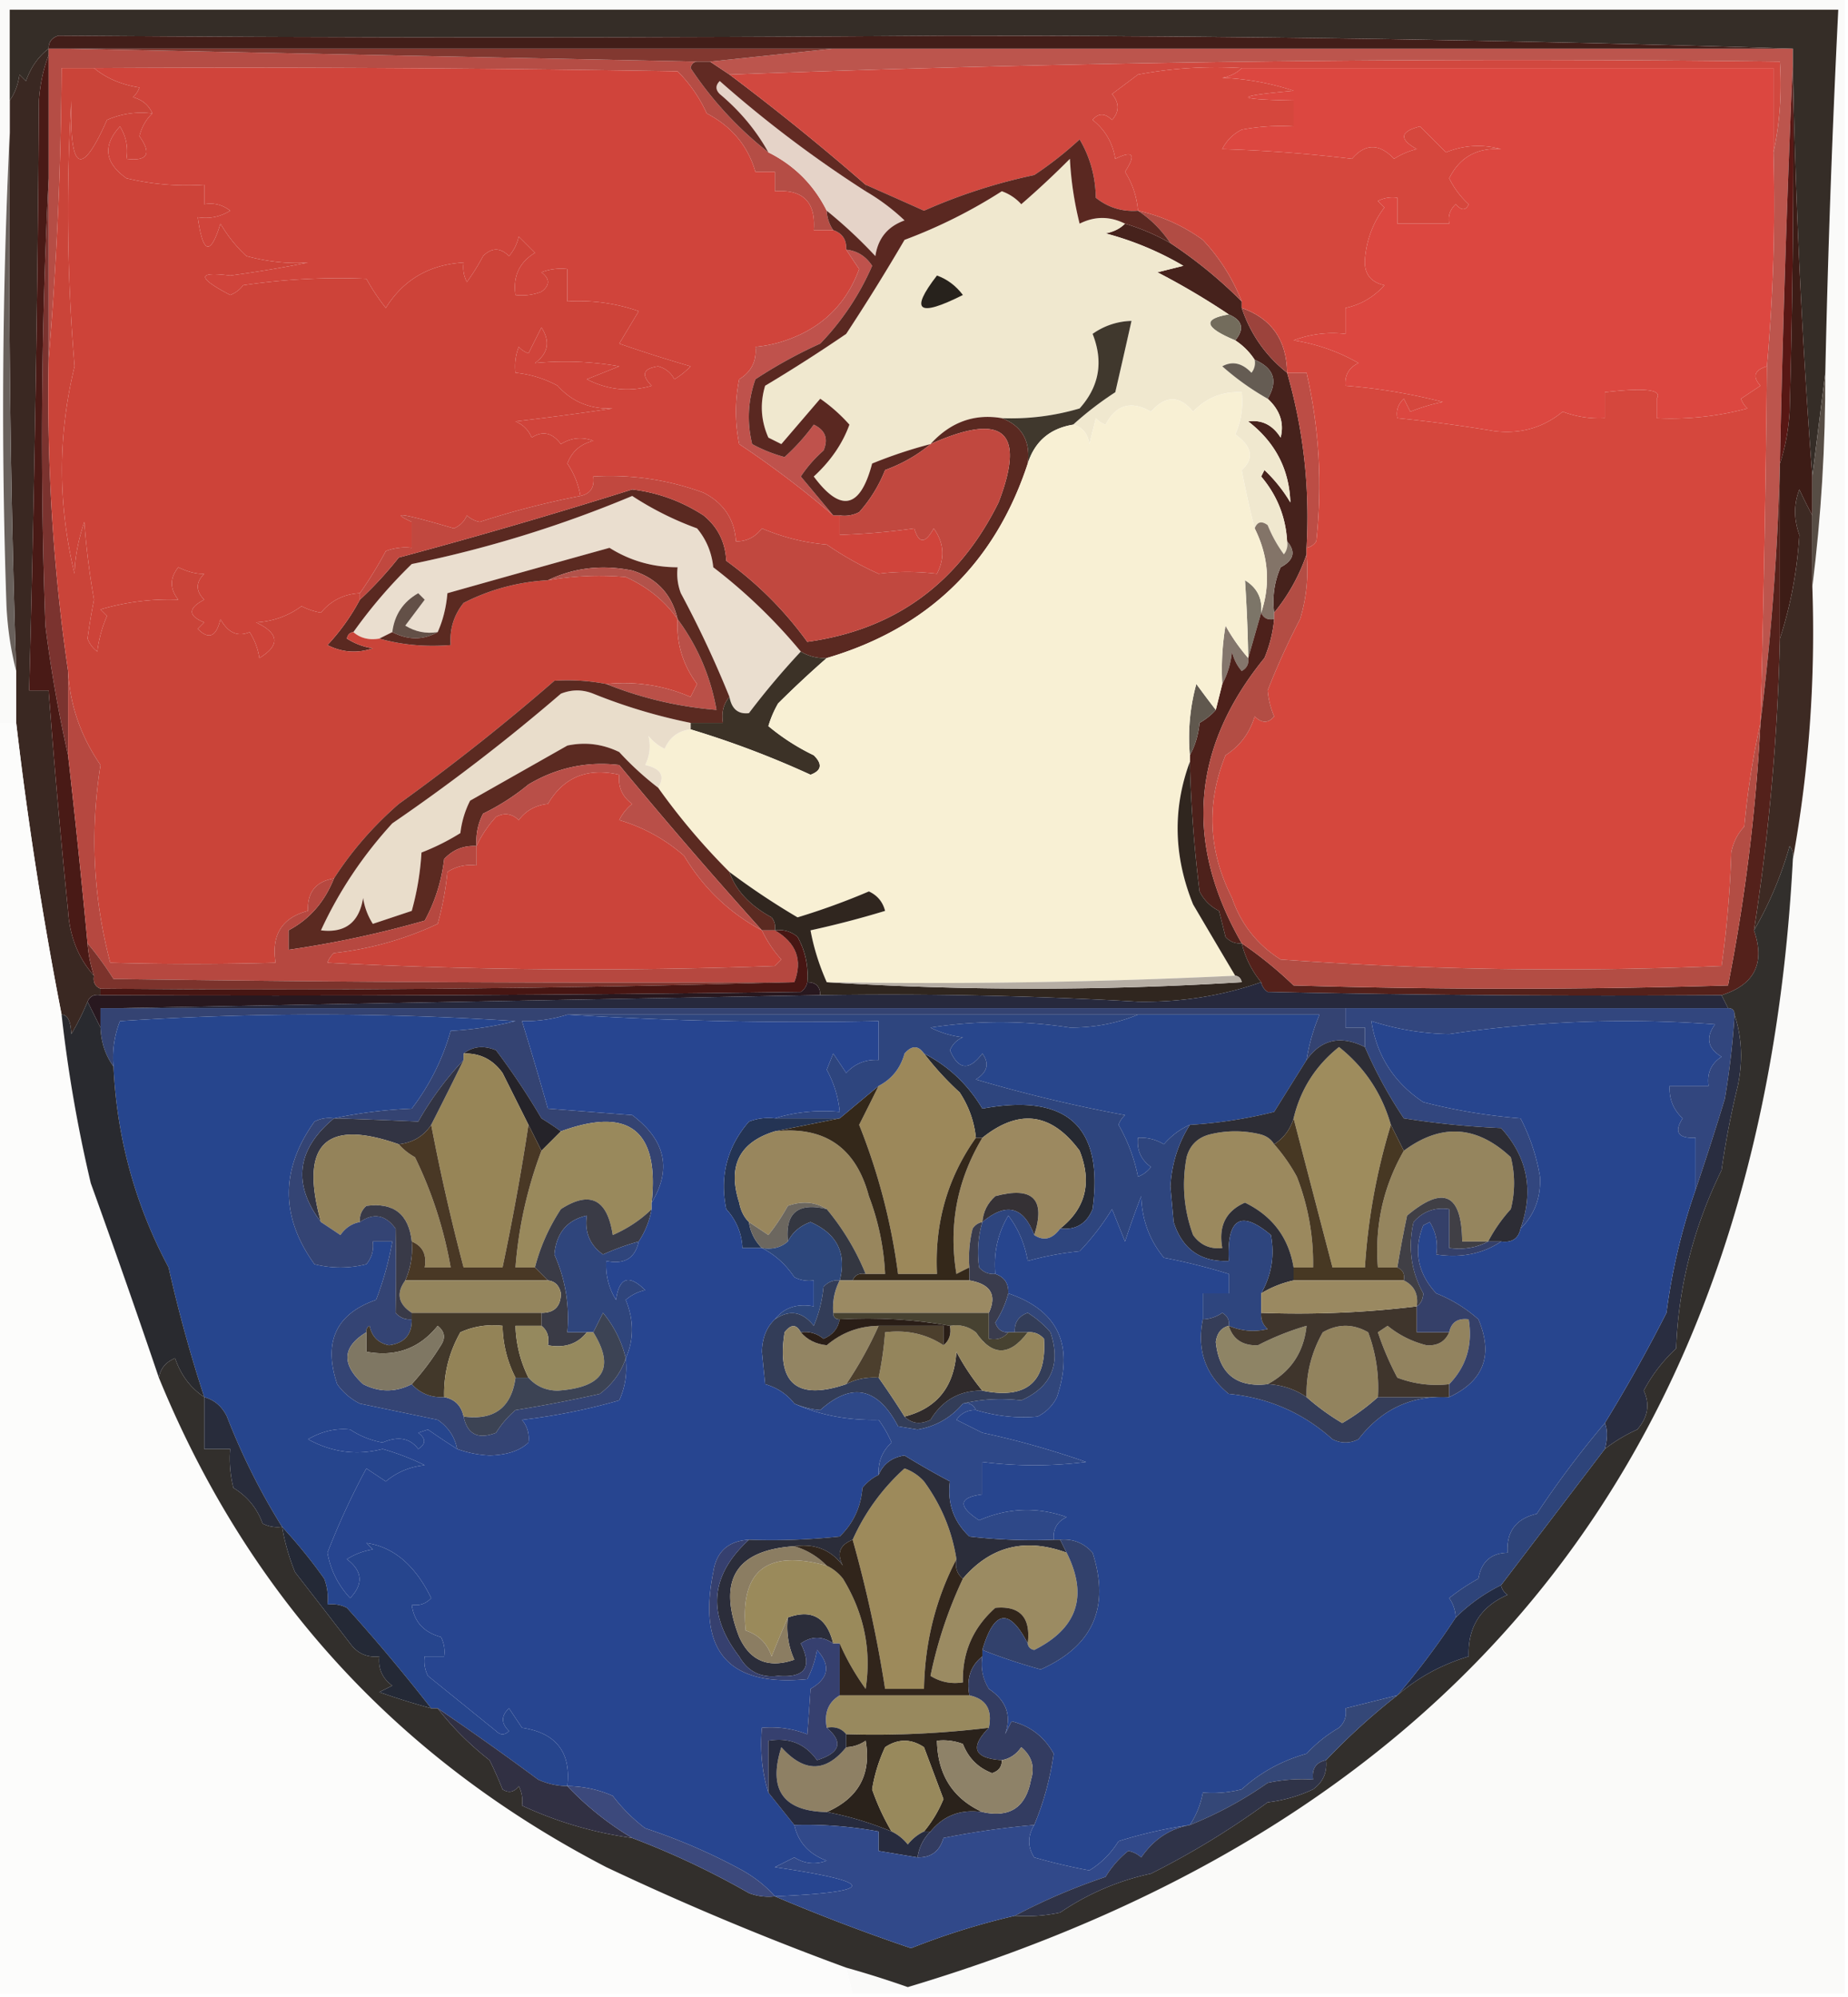 <svg xmlns="http://www.w3.org/2000/svg" width="285" height="308" style="shape-rendering:geometricPrecision;text-rendering:geometricPrecision;image-rendering:optimizeQuality;fill-rule:evenodd;clip-rule:evenodd"><path style="opacity:1" fill="#3a2822" d="M7.5 7.5v1c-.814 2.131-1.314 4.464-1.5 7-.19 30.363-.69 60.696-1.5 91h3c.852 11.34 1.852 22.673 3 34 .252 3.966 1.586 7.3 4 10-.172.992.162 1.658 1 2v1c-.992-.172-1.658.162-2 1a39.459 39.459 0 0 1-2.5 5c-.083-2.006-.583-3.006-1.5-3a597.511 597.511 0 0 1-7-45v-8a2033.576 2033.576 0 0 1-1-83v-5c.79-1.108 1.29-2.442 1.5-4l1 1c.737-2.096 1.903-3.763 3.5-5z"/><path style="opacity:1" fill="#fafaf9" d="M-.5-.5h285v308h-153l-1-4c3.18.893 6.346 1.893 9.5 3 86.307-25.824 131.807-83.824 136.5-174 2.494-13.744 3.494-27.744 3-42 1.361-10.806 2.028-21.806 2-33a1993.786 1993.786 0 0 1 2-56H1.5v19a890.616 890.616 0 0 0-.5 73c.179 3.525.679 6.859 1.5 10v8h-3V-.5z"/><path style="opacity:1" fill="#dc4740" d="M191.5 10.5h82v13a281.603 281.603 0 0 1-1 33c-1.943.578-2.277 1.578-1 3l-3 2a3.647 3.647 0 0 0 1 1.5 45.551 45.551 0 0 1-14 1.5v-3c.919-1.396-1.747-1.73-8-1v4a15.904 15.904 0 0 1-6.5-1c-3.009 2.478-6.509 3.478-10.5 3a228.869 228.869 0 0 0-15-2c-.219-1.175.114-2.175 1-3l1 2a28.043 28.043 0 0 1 5-1.5 88.072 88.072 0 0 0-15-2.5c-.14-1.624.527-2.79 2-3.5-3.072-1.772-6.405-2.939-10-3.5a16.868 16.868 0 0 1 8-1v-4c2.341-.492 4.341-1.658 6-3.5-2.146-.479-3.146-1.812-3-4 .246-3.008 1.246-5.674 3-8l-1-1a4.932 4.932 0 0 1 3-.5v4h8c-.219-1.175.114-2.175 1-3 .896 1.006 1.562 1.006 2 0a13.055 13.055 0 0 1-3-4c1.603-3.24 4.269-4.74 8-4.5-2.929-.777-5.763-.61-8.5.5l-4-4c-3.097.79-3.264 1.956-.5 3.5-1.266.31-2.433.81-3.5 1.5-2.273-2.392-4.44-2.392-6.5 0a224.248 224.248 0 0 0-20-1.5 6.544 6.544 0 0 1 3-3 32.438 32.438 0 0 1 8-.5v-4c-9.31-.172-9.31-.672 0-1.5a40.226 40.226 0 0 0-11-2c1.237-.232 2.237-.732 3-1.5z"/><path style="opacity:1" fill="#46221c" d="M173.5 34.5a32.894 32.894 0 0 1 7 3 69.72 69.72 0 0 1 11 9v1c1.35 4.036 3.683 7.37 7 10 2.53 8.775 3.53 17.775 3 27v1a28.735 28.735 0 0 1-5 9 13.115 13.115 0 0 1 1-7c2.034-1.074 2.367-2.407 1-4-.215-3.766-1.549-7.1-4-10l.5-1a22.755 22.755 0 0 1 4 5c-.171-5.118-2.338-9.285-6.5-12.5 2.102-.283 3.769.55 5 2.5.565-2.247-.101-4.247-2-6 1.634-2.738.967-4.738-2-6a10.177 10.177 0 0 0-3-3c1.454-1.763 1.12-3.097-1-4a113.267 113.267 0 0 0-11-6.5l4-1a47.581 47.581 0 0 0-12-5c1.237-.232 2.237-.732 3-1.5z"/><path style="opacity:1" fill="#b54d45" d="M7.5 7.5h2l98 2c-.543.06-.876.393-1 1a55.676 55.676 0 0 0 12 13c4 2 7 5 9 9a5.727 5.727 0 0 0 1 3h-3c.333-4.333-1.667-6.333-6-6v-3h-3c-1.156-4-3.656-7-7.5-9a21.994 21.994 0 0 0-4.5-6.5 4050.59 4050.59 0 0 0-90-.5h-5a579.544 579.544 0 0 1-2 45v-48z"/><path style="opacity:1" fill="#b14c44" d="M175.5 32.5a26.906 26.906 0 0 1 10 4.5 29.489 29.489 0 0 1 6 9.5 69.72 69.72 0 0 0-11-9c-1.361-2.027-3.027-3.694-5-5z"/><path style="opacity:1" fill="#69615c" d="M1.5 20.5c-.231 27.678.102 55.345 1 83-.821-3.141-1.321-6.475-1.5-10a890.616 890.616 0 0 1 .5-73z"/><path style="opacity:1" fill="#e5d3c8" d="M133.5 29.5a32.289 32.289 0 0 1 6 4.5c-2.602.935-4.102 2.768-4.5 5.5a73.56 73.56 0 0 0-7.5-7c-2-4-5-7-9-9-1.888-3.4-4.388-6.4-7.5-9-.667-.667-.667-1.333 0-2a183.21 183.21 0 0 0 22.5 17z"/><path style="opacity:1" fill="#612a23" d="M107.5 9.5h2l3 2a368.042 368.042 0 0 1 21 17v1a183.21 183.21 0 0 1-22.5-17c-.667.667-.667 1.333 0 2 3.112 2.6 5.612 5.6 7.5 9a55.676 55.676 0 0 1-12-13c.124-.607.457-.94 1-1z"/><path style="opacity:1" fill="#d0443b" d="M14.5 10.5c30.002-.167 60.002 0 90 .5a21.994 21.994 0 0 1 4.5 6.5c3.844 2 6.344 5 7.5 9h3v3c4.333-.333 6.333 1.667 6 6h3c1.406.473 2.073 1.473 2 3 .641.982 1.307 1.982 2 3-1.835 5-5.168 8.5-10 10.5a20.093 20.093 0 0 1-6 1.5c.216 2.18-.617 3.847-2.5 5a25.238 25.238 0 0 0 0 10c5.1 3.396 9.933 7.063 14.5 11h1v3c4.098-.147 7.931-.48 11.5-1 .691 2.391 1.691 2.391 3 0 1.583 2.199 1.75 4.532.5 7-3.117-.372-6.117-.372-9 0a51.071 51.071 0 0 1-8-4.5 32.348 32.348 0 0 1-10-2.5c-1.024 1.353-2.357 2.02-4 2-.222-3.4-1.888-5.9-5-7.5-5.472-2.015-11.138-2.848-17-2.5.215 1.679-.452 2.679-2 3-.286-1.777-.953-3.444-2-5 .689-1.853 2.022-3.02 4-3.5-1.735-.651-3.402-.485-5 .5-1.32-1.77-2.82-2.103-4.5-1-.5-1.167-1.333-2-2.5-2.5a461.623 461.623 0 0 0 15-2c-3.473.135-6.306-1.031-8.5-3.5a16.985 16.985 0 0 0-6.5-2 8.434 8.434 0 0 1 .5-4c.414.457.914.79 1.5 1l2-4c1.393 2.174 1.06 4.007-1 5.5a48.328 48.328 0 0 1 13 .5l-5 2c3.27 1.66 6.603 1.994 10 1-1.667-1.667-1.333-2.667 1-3 1.147.318 1.981.984 2.5 2a11.371 11.371 0 0 0 2.5-2 210.183 210.183 0 0 1-11-3.5l3-5a27.876 27.876 0 0 0-11-1.5v-5a8.434 8.434 0 0 0-4 .5c1.333 1 1.333 2 0 3a8.434 8.434 0 0 1-4 .5c-.415-2.868.585-5.035 3-6.5L80 36.5a6.807 6.807 0 0 1-1.5 3c-1.333-1.333-2.667-1.333-4 0a32.034 32.034 0 0 1-2.5 4 4.932 4.932 0 0 1-.5-3c-5.275.3-9.275 2.633-12 7a32.367 32.367 0 0 1-3-4.5 100.861 100.861 0 0 0-19 1 4.452 4.452 0 0 1-2 1.5c-5.127-2.675-5.127-3.675 0-3a186.228 186.228 0 0 0 12-2c-3.047.211-6.214-.122-9.5-1a21.84 21.84 0 0 1-4-5c-1.553 5.028-2.72 4.694-3.5-1 1.788.285 3.455-.048 5-1-1.189-.929-2.522-1.262-4-1v-3c-4.07.266-8.07-.067-12-1-3.362-2.382-3.695-5.049-1-8 .952 1.545 1.285 3.212 1 5 3.26.4 3.928-.767 2-3.5.362-1.434 1.029-2.6 2-3.5-.558-1.29-1.558-2.123-3-2.5.457-.414.79-.914 1-1.5-2.795-.438-5.128-1.438-7-3z"/><path style="opacity:1" fill="#d1483f" d="M273.5 23.5v-13h-82a64.873 64.873 0 0 0-16 1l-4 3c1.145 1.391 1.145 2.724 0 4-1.109-1.09-2.109-1.09-3 0 1.924 1.509 3.091 3.509 3.5 6 2.752-1.358 3.252-.691 1.5 2a13.142 13.142 0 0 1 2 6c-2.436.183-4.603-.484-6.5-2-.056-3.28-.889-6.28-2.5-9a55.454 55.454 0 0 1-7 5.5 85.363 85.363 0 0 0-17 5.5 1210.819 1210.819 0 0 0-9-4 368.042 368.042 0 0 0-21-17 3281.674 3281.674 0 0 1 162-2c.319 4.863-.014 9.53-1 14z"/><path style="opacity:1" fill="#bc554d" d="M128.5 7.5h148v2a2726.26 2726.26 0 0 0-2 62 398.73 398.73 0 0 1-3 40c.484-18.33.817-36.663 1-55a281.603 281.603 0 0 0 1-33c.986-4.47 1.319-9.137 1-14a3281.674 3281.674 0 0 0-162 2l-3-2 19-2z"/><path style="opacity:1" fill="#352d27" d="m281.5 57.5-2 16a1100.476 1100.476 0 0 1-3-64v-2a4194.38 4194.38 0 0 0-130-2c-45.888.353-91.721.353-137.5 0-1.03.336-1.53 1.003-1.5 2-1.597 1.237-2.763 2.904-3.5 5l-1-1c-.21 1.558-.71 2.892-1.5 4v-14h282a1993.786 1993.786 0 0 0-2 56z"/><path style="opacity:1" fill="#823830" d="M9.5 7.5h119l-19 2h-2l-98-2z"/><path style="opacity:1" fill="#421e19" d="M276.5 7.5H7.5c-.03-.997.47-1.664 1.5-2 45.779.353 91.612.353 137.5 0 43.672 0 87.005.667 130 2z"/><path style="opacity:1" fill="#581714" d="M276.5 9.5c.167 18.003 0 36.003-.5 54-.183 2.865-.683 5.531-1.5 8a2726.26 2726.26 0 0 1 2-62z"/><path style="opacity:1" fill="#736c5c" d="M189.5 48.5c2.12.903 2.454 2.237 1 4-4.767-1.984-5.1-3.317-1-4z"/><path style="opacity:1" fill="#7b332f" d="M7.5 27.5v28c-.295 16.234.705 32.234 3 48v13a207.634 207.634 0 0 1-3.5-20c-.83-23.17-.663-46.17.5-69z"/><path style="opacity:1" fill="#9c433c" d="M191.5 47.5c4.603 1.622 6.936 4.956 7 10-3.317-2.63-5.65-5.964-7-10z"/><path style="opacity:1" fill="#f0e8cf" d="M173.5 34.5c-.763.768-1.763 1.268-3 1.5a47.581 47.581 0 0 1 12 5l-4 1a113.267 113.267 0 0 1 11 6.5c-4.1.683-3.767 2.016 1 4a10.177 10.177 0 0 1 3 3 2.429 2.429 0 0 1-.5 2c-1.439-1.514-2.939-1.847-4.5-1a40.592 40.592 0 0 0 7 5c1.899 1.753 2.565 3.753 2 6-1.231-1.95-2.898-2.783-5-2.5 4.162 3.215 6.329 7.382 6.5 12.5a22.755 22.755 0 0 0-4-5l-.5 1c2.451 2.9 3.785 6.234 4 10a2.429 2.429 0 0 1-.5 2 20.509 20.509 0 0 1-2.5-4.5c-.937-.692-1.603-.525-2 .5-.744-2.86-1.411-5.86-2-9 1.963-1.769 1.63-3.602-1-5.5.923-2.04 1.256-4.208 1-6.5-2.959-.15-5.459.85-7.5 3-2.074-2.543-4.241-2.543-6.5 0-3.059-1.757-5.392-1.09-7 2a3.646 3.646 0 0 1-1.5-1l-1 4c-.236-1.62-1.069-2.62-2.5-3a50.743 50.743 0 0 1 6.5-5c.852-3.69 1.685-7.356 2.5-11a10.776 10.776 0 0 0-6 2c1.699 4.278 1.033 8.111-2 11.5a37.096 37.096 0 0 1-12 1.5c-4.253-.725-7.919.609-11 4a71.216 71.216 0 0 0-9 3c-1.827 6.95-4.827 7.617-9 2 2.59-2.376 4.424-5.042 5.5-8a25.501 25.501 0 0 0-4.5-4l-6 7-2-1c-1.152-2.606-1.318-5.273-.5-8a243.766 243.766 0 0 0 12.5-8 322.754 322.754 0 0 0 9-14.5 78.843 78.843 0 0 0 15-7.5 7.292 7.292 0 0 1 3 2 136.649 136.649 0 0 0 7.5-7 52.141 52.141 0 0 0 1.5 10c2.323-1.172 4.656-1.172 7 0z"/><path style="opacity:1" fill="#40382d" d="M165.5 65.5c-3.586.59-5.92 2.59-7 6 .433-3.481-.901-5.814-4-7a37.096 37.096 0 0 0 12-1.5c3.033-3.389 3.699-7.222 2-11.5a10.776 10.776 0 0 1 6-2c-.815 3.644-1.648 7.31-2.5 11a50.743 50.743 0 0 0-6.5 5z"/><path style="opacity:1" fill="#27221c" d="M144.5 42.5c1.578.566 2.912 1.566 4 3-6.908 3.482-8.241 2.482-4-3z"/><path style="opacity:1" fill="#655c53" d="M193.5 55.5c2.967 1.262 3.634 3.262 2 6a40.592 40.592 0 0 1-7-5c1.561-.847 3.061-.514 4.5 1a2.429 2.429 0 0 0 .5-2z"/><path style="opacity:1" fill="#3d1c16" d="M276.5 9.5a1100.476 1100.476 0 0 0 3 64v6a71.015 71.015 0 0 1-2-4c-.87 2.258-.87 4.591 0 7-.348 5.603-1.348 10.937-3 16v-27c.817-2.469 1.317-5.135 1.5-8 .5-17.997.667-35.997.5-54z"/><path style="opacity:1" fill="#cd4339" d="M23.5 17.5c-.971.9-1.638 2.066-2 3.5 1.928 2.733 1.26 3.9-2 3.5.285-1.788-.048-3.455-1-5-2.695 2.951-2.362 5.618 1 8 3.93.933 7.93 1.266 12 1v3c1.478-.262 2.811.071 4 1-1.545.952-3.212 1.285-5 1 .78 5.694 1.947 6.028 3.5 1a21.84 21.84 0 0 0 4 5c3.286.878 6.453 1.211 9.5 1a186.228 186.228 0 0 1-12 2c-5.127-.675-5.127.325 0 3a4.452 4.452 0 0 0 2-1.5 100.861 100.861 0 0 1 19-1 32.367 32.367 0 0 0 3 4.5c2.725-4.367 6.725-6.7 12-7a4.932 4.932 0 0 0 .5 3 32.034 32.034 0 0 0 2.5-4c1.333-1.333 2.667-1.333 4 0a6.807 6.807 0 0 0 1.5-3l2.5 2.5c-2.415 1.465-3.415 3.632-3 6.5a8.434 8.434 0 0 0 4-.5c1.333-1 1.333-2 0-3a8.434 8.434 0 0 1 4-.5v5c3.773-.237 7.44.263 11 1.5l-3 5a210.183 210.183 0 0 0 11 3.5 11.371 11.371 0 0 1-2.5 2c-.519-1.016-1.353-1.682-2.5-2-2.333.333-2.667 1.333-1 3-3.397.994-6.73.66-10-1l5-2a48.328 48.328 0 0 0-13-.5c2.06-1.493 2.393-3.326 1-5.5l-2 4a3.646 3.646 0 0 1-1.5-1 8.434 8.434 0 0 0-.5 4c2.287.224 4.453.89 6.5 2 2.194 2.469 5.027 3.635 8.5 3.5a461.623 461.623 0 0 1-15 2c1.167.5 2 1.333 2.5 2.5 1.68-1.103 3.18-.77 4.5 1 1.598-.985 3.265-1.151 5-.5-1.978.48-3.311 1.647-4 3.5 1.047 1.556 1.714 3.223 2 5a129.272 129.272 0 0 0-15.5 4 3.943 3.943 0 0 1-2-1c-.388.928-1.055 1.595-2 2-7.885-2.316-10.052-2.65-6.5-1v4a8.434 8.434 0 0 0-4 .5 62.348 62.348 0 0 1-4 6.5c-2.452.124-4.452 1.124-6 3a10.313 10.313 0 0 1-3-1c-2.047 1.515-4.38 2.349-7 2.5 3.567 1.707 3.734 3.54.5 5.5a10.253 10.253 0 0 0-1.5-4c-1.83.782-3.33.116-4.5-2-.639 2.728-1.806 3.228-3.5 1.5l1-1c-2.528-1.017-2.528-2.184 0-3.5-1.333-1.333-1.333-2.667 0-4-1.16.063-2.494-.27-4-1-1.333 1.667-1.333 3.333 0 5-4.035-.158-8.035.342-12 1.5l1 1a20.435 20.435 0 0 0-1.5 5.5 4.452 4.452 0 0 1-1.5-2 93.424 93.424 0 0 1 1-6c-.697-3.97-1.197-7.97-1.5-12-.959 2.904-1.459 5.57-1.5 8-2.586-10.69-2.586-21.356 0-32a285.646 285.646 0 0 1-.5-41c-.296 10.965 1.537 11.965 5.5 3a13.117 13.117 0 0 1 7-1z"/><path style="opacity:1" fill="#bf524c" d="M130.5 38.5c1.696.185 3.029 1.019 4 2.5a40.353 40.353 0 0 1-8 12 72.348 72.348 0 0 0-10 5.5c-1.157 3.284-1.324 6.618-.5 10a22.737 22.737 0 0 0 5 2 32.302 32.302 0 0 0 4.5-5c1.783.848 2.283 2.181 1.5 4a19.885 19.885 0 0 0-3.5 4c1.69 2.02 3.356 4.02 5 6a146.792 146.792 0 0 0-14.5-11 25.238 25.238 0 0 1 0-10c1.883-1.153 2.716-2.82 2.5-5a20.093 20.093 0 0 0 6-1.5c4.832-2 8.165-5.5 10-10.5a184.223 184.223 0 0 1-2-3z"/><path style="opacity:1" fill="#491a16" d="M7.5 8.5v19a795.836 795.836 0 0 0-.5 69 207.634 207.634 0 0 0 3.5 20 1501.074 1501.074 0 0 1 3 29 20.676 20.676 0 0 0 1 5c-2.414-2.7-3.748-6.034-4-10a1315.547 1315.547 0 0 1-3-34h-3c.81-30.304 1.31-60.637 1.5-91 .186-2.536.686-4.869 1.5-7z"/><path style="opacity:1" fill="#5a2821" d="M175.5 32.5c1.973 1.306 3.639 2.973 5 5a32.894 32.894 0 0 0-7-3c-2.344-1.172-4.677-1.172-7 0a52.141 52.141 0 0 1-1.5-10 136.649 136.649 0 0 1-7.5 7 7.292 7.292 0 0 0-3-2 78.843 78.843 0 0 1-15 7.5 322.754 322.754 0 0 1-9 14.5 243.766 243.766 0 0 1-12.5 8c-.818 2.727-.652 5.394.5 8l2 1 6-7a25.501 25.501 0 0 1 4.5 4c-1.076 2.958-2.91 5.624-5.5 8 4.173 5.617 7.173 4.95 9-2a71.216 71.216 0 0 1 9-3c-2.004 1.69-4.337 3.024-7 4a21.66 21.66 0 0 1-4 6.5 4.932 4.932 0 0 1-3 .5h-1c-1.644-1.98-3.31-3.98-5-6a19.885 19.885 0 0 1 3.5-4c.783-1.819.283-3.152-1.5-4a32.302 32.302 0 0 1-4.5 5 22.737 22.737 0 0 1-5-2c-.824-3.382-.657-6.716.5-10a72.348 72.348 0 0 1 10-5.5 40.353 40.353 0 0 0 8-12c-.971-1.481-2.304-2.315-4-2.5.073-1.527-.594-2.527-2-3a5.727 5.727 0 0 1-1-3 73.56 73.56 0 0 1 7.5 7c.398-2.732 1.898-4.565 4.5-5.5a32.289 32.289 0 0 0-6-4.5v-1c2.989 1.314 5.989 2.647 9 4a85.363 85.363 0 0 1 17-5.5 55.454 55.454 0 0 0 7-5.5c1.611 2.72 2.444 5.72 2.5 9 1.897 1.516 4.064 2.183 6.5 2z"/><path style="opacity:1" fill="#bc4d45" d="M198.5 57.5h3c1.961 8.546 2.461 17.212 1.5 26-.383.556-.883.89-1.5 1 .53-9.225-.47-18.225-3-27z"/><path style="opacity:1" fill="#574d45" d="M281.5 57.5c.028 11.194-.639 22.194-2 33v-17l2-16z"/><path style="opacity:1" fill="#eadecf" d="M123.5 100.5a119.525 119.525 0 0 0-8 9.5c-1.654.196-2.654-.637-3-2.5a163.116 163.116 0 0 0-7.5-16 8.43 8.43 0 0 1-.5-4c-3.821 0-7.321-1-10.5-3a5769.647 5769.647 0 0 0-25 7c-.19 2.208-.69 4.208-1.5 6-1.788.285-3.455-.048-5-1l3-4-1-1c-2.333 1.332-3.666 3.332-4 6l-2 1c-1.599.268-2.932-.066-4-1a76.3 76.3 0 0 1 9-10.5 182.815 182.815 0 0 0 34-10.5 48.44 48.44 0 0 0 10 5c1.434 1.72 2.267 3.72 2.5 6a83.298 83.298 0 0 1 13.5 13z"/><path style="opacity:1" fill="#837468" d="M198.5 83.5c1.367 1.593 1.034 2.926-1 4a13.115 13.115 0 0 0-1 7v1c-.992.172-1.658-.162-2-1 1.465-4.375 1.131-8.708-1-13 .397-1.025 1.063-1.192 2-.5.647 1.61 1.48 3.11 2.5 4.5a2.429 2.429 0 0 0 .5-2z"/><path style="opacity:1" fill="#5a2921" d="M154.5 64.5c3.099 1.186 4.433 3.519 4 7-5.07 15.403-15.403 25.403-31 30-1.459.067-2.792-.266-4-1a83.298 83.298 0 0 0-13.5-13c-.233-2.28-1.066-4.28-2.5-6a48.44 48.44 0 0 1-10-5 182.815 182.815 0 0 1-34 10.5 76.3 76.3 0 0 0-9 10.5c-.543.06-.876.393-1 1a10.253 10.253 0 0 0 4 1.5c-2.402.814-4.735.647-7-.5a32.808 32.808 0 0 0 5-7c2.084-1.924 4.084-4.09 6-6.5a872.59 872.59 0 0 0 36-10.5c3.953.473 7.619 1.806 11 4 2.203 1.795 3.369 4.129 3.5 7 4.833 3.5 9 7.667 12.5 12.5 13.506-1.862 23.339-9.028 29.5-21.5 4.24-11.013.74-14.013-10.5-9 3.081-3.391 6.747-4.725 11-4z"/><path style="opacity:1" fill="#c1483f" d="M55.5 92.5v-1a62.348 62.348 0 0 0 4-6.5 8.434 8.434 0 0 1 4-.5v-4c-3.552-1.65-1.385-1.316 6.5 1 .945-.405 1.612-1.072 2-2a3.943 3.943 0 0 0 2 1 129.272 129.272 0 0 1 15.5-4c1.548-.321 2.215-1.321 2-3 5.862-.348 11.528.485 17 2.5 3.112 1.6 4.778 4.1 5 7.5 1.643.02 2.976-.647 4-2a32.348 32.348 0 0 0 10 2.5 51.071 51.071 0 0 0 8 4.5c2.883-.372 5.883-.372 9 0 1.25-2.468 1.083-4.801-.5-7-1.309 2.391-2.309 2.391-3 0-3.569.52-7.402.853-11.5 1v-3a4.932 4.932 0 0 0 3-.5 21.66 21.66 0 0 0 4-6.5c2.663-.976 4.996-2.31 7-4 11.24-5.013 14.74-2.013 10.5 9-6.161 12.472-15.994 19.638-29.5 21.5-3.5-4.833-7.667-9-12.5-12.5-.131-2.871-1.297-5.205-3.5-7-3.381-2.194-7.047-3.527-11-4a872.59 872.59 0 0 1-36 10.5c-1.916 2.41-3.916 4.576-6 6.5z"/><path style="opacity:1" fill="#7c7568" d="m194.5 94.5-2 7a233.739 233.739 0 0 0-.5-12c1.883 1.153 2.716 2.82 2.5 5z"/><path style="opacity:1" fill="#ba5048" d="M104.5 95.5c3.078 4.16 5.078 8.827 6 14-5.945-.492-11.612-1.826-17-4 4.54-.448 8.874.219 13 2l1-2c-2.213-2.971-3.213-6.305-3-10z"/><path style="opacity:1" fill="#d5473d" d="M191.5 10.5c-.763.768-1.763 1.268-3 1.5 3.787.16 7.454.826 11 2-9.31.828-9.31 1.328 0 1.5v4a32.438 32.438 0 0 0-8 .5 6.544 6.544 0 0 0-3 3c6.717.204 13.383.704 20 1.5 2.06-2.392 4.227-2.392 6.5 0a11.357 11.357 0 0 1 3.5-1.5c-2.764-1.544-2.597-2.71.5-3.5l4 4c2.737-1.11 5.571-1.277 8.5-.5-3.731-.24-6.397 1.26-8 4.5a13.055 13.055 0 0 0 3 4c-.438 1.006-1.104 1.006-2 0-.886.825-1.219 1.825-1 3h-8v-4a4.932 4.932 0 0 0-3 .5l1 1c-1.754 2.326-2.754 4.992-3 8-.146 2.188.854 3.521 3 4-1.659 1.842-3.659 3.008-6 3.5v4a16.868 16.868 0 0 0-8 1c3.595.561 6.928 1.728 10 3.5-1.473.71-2.14 1.876-2 3.5a88.072 88.072 0 0 1 15 2.5 28.043 28.043 0 0 0-5 1.5l-1-2c-.886.825-1.219 1.825-1 3a228.869 228.869 0 0 1 15 2c3.991.478 7.491-.522 10.5-3a15.904 15.904 0 0 0 6.5 1v-4c6.253-.73 8.919-.396 8 1v3a45.551 45.551 0 0 0 14-1.5 3.647 3.647 0 0 1-1-1.5l3-2c-1.277-1.422-.943-2.422 1-3-.183 18.337-.516 36.67-1 55-1.147 5.142-1.98 10.475-2.5 16-1.044 1.123-1.71 2.456-2 4a162.87 162.87 0 0 1-1.5 17.5 602.7 602.7 0 0 1-68-1c-3.614-2.281-6.114-5.448-7.5-9.5-3.665-7.267-3.999-14.6-1-22 2.218-1.424 3.718-3.424 4.5-6 1.109 1.09 2.109 1.09 3 0a12.906 12.906 0 0 1-1-4 111.907 111.907 0 0 1 5-11 25.878 25.878 0 0 0 1-10v-1c.617-.11 1.117-.444 1.5-1 .961-8.788.461-17.454-1.5-26h-3c-.064-5.044-2.397-8.378-7-10v-1a29.489 29.489 0 0 0-6-9.5 26.906 26.906 0 0 0-10-4.5 13.142 13.142 0 0 0-2-6c1.752-2.691 1.252-3.358-1.5-2-.409-2.491-1.576-4.491-3.5-6 .891-1.09 1.891-1.09 3 0 1.145-1.276 1.145-2.609 0-4l4-3a64.873 64.873 0 0 1 16-1z"/><path style="opacity:1" fill="#84766c" d="M192.5 101.5c.131.876-.202 1.543-1 2a6.802 6.802 0 0 1-1.5-3c-.198 1.882-.698 3.548-1.5 5a40.913 40.913 0 0 1 .5-9 28.91 28.91 0 0 0 3.5 5z"/><path style="opacity:1" fill="#4d211b" d="M194.5 94.5c.342.838 1.008 1.172 2 1a20.088 20.088 0 0 1-1.5 6c-11.241 13.819-12.407 28.486-3.5 44-.996.086-1.829-.248-2.5-1l-1-4a6.547 6.547 0 0 1-3-3 202.297 202.297 0 0 1-1.5-20v-1c.802-1.452 1.302-3.118 1.5-5 .995-.566 1.828-1.233 2.5-2l1-4c.802-1.452 1.302-3.118 1.5-5a6.802 6.802 0 0 0 1.5 3c.798-.457 1.131-1.124 1-2l2-7z"/><path style="opacity:1" fill="#54211b" d="M274.5 71.5v27a342.991 342.991 0 0 1-4 45c1.758 5.065.091 8.398-5 10-23.336.167-46.669 0-70-.5-.556-.383-.889-.883-1-1.5a15.057 15.057 0 0 1-3-6 61.457 61.457 0 0 1 8 6.5c22.333.667 44.667.667 67 0a284.307 284.307 0 0 0 5-40.5 398.73 398.73 0 0 0 3-40z"/><path style="opacity:1" fill="#60584e" d="M187.5 109.5c-.672.767-1.505 1.434-2.5 2-.198 1.882-.698 3.548-1.5 5a31.116 31.116 0 0 1 1-11 173.55 173.55 0 0 0 3 4z"/><path style="opacity:1" fill="#fcfcfb" d="M-.5 111.5h3a597.511 597.511 0 0 0 7 45 217.118 217.118 0 0 0 4.5 26c3.63 10.06 7.13 20.06 10.5 30 13.76 33.594 36.76 58.761 69 75.5a443.789 443.789 0 0 0 37 15.5l1 4H-.5v-196z"/><path style="opacity:1" fill="#3c3227" d="M123.5 100.5c1.208.734 2.541 1.067 4 1a157.78 157.78 0 0 0-7.5 7 16.2 16.2 0 0 0-1.5 3.5 33.687 33.687 0 0 0 7 4.5c1.379 1.363 1.213 2.363-.5 3a144.075 144.075 0 0 0-18.5-7v-1h5c-.268-1.599.066-2.932 1-4 .346 1.863 1.346 2.696 3 2.5a119.525 119.525 0 0 1 8-9.5z"/><path style="opacity:1" fill="#ca4439" d="M14.5 10.5c1.872 1.562 4.205 2.562 7 3a3.646 3.646 0 0 1-1 1.5c1.442.377 2.442 1.21 3 2.5a13.117 13.117 0 0 0-7 1c-3.963 8.965-5.796 7.965-5.5-3a285.646 285.646 0 0 0 .5 41c-2.586 10.644-2.586 21.31 0 32 .041-2.43.541-5.096 1.5-8 .303 4.03.803 8.03 1.5 12a93.424 93.424 0 0 0-1 6 4.452 4.452 0 0 0 1.5 2 20.435 20.435 0 0 1 1.5-5.5l-1-1c3.965-1.158 7.965-1.658 12-1.5-1.333-1.667-1.333-3.333 0-5 1.506.73 2.84 1.063 4 1-1.333 1.333-1.333 2.667 0 4-2.528 1.316-2.528 2.483 0 3.5l-1 1c1.694 1.728 2.861 1.228 3.5-1.5 1.17 2.116 2.67 2.782 4.5 2a10.253 10.253 0 0 1 1.5 4c3.234-1.96 3.067-3.793-.5-5.5 2.62-.151 4.953-.985 7-2.5.946.487 1.946.82 3 1 1.548-1.876 3.548-2.876 6-3v1a32.808 32.808 0 0 1-5 7c2.265 1.147 4.598 1.314 7 .5a10.253 10.253 0 0 1-4-1.5c.124-.607.457-.94 1-1 1.068.934 2.401 1.268 4 1 3.462.982 7.129 1.315 11 1-.183-2.436.484-4.603 2-6.5 4.056-2.072 8.389-3.239 13-3.5 3.99-.69 7.99-.857 12-.5 3.374 1.524 6.041 3.69 8 6.5-.213 3.695.787 7.029 3 10l-1 2c-4.126-1.781-8.46-2.448-13-2a31.599 31.599 0 0 0-8-.5 333.532 333.532 0 0 1-24 19c-3.945 3.435-7.278 7.268-10 11.5-2.797.467-4.13 2.133-4 5-4.014 1.043-5.68 3.709-5 8-8.598.238-17.098.238-25.5 0-2.63-10.054-3.13-20.221-1.5-30.5-3.06-4.446-4.726-9.28-5-14.5-2.295-15.766-3.295-31.766-3-48a579.544 579.544 0 0 0 2-45h5z"/><path style="opacity:1" fill="#635047" d="M67.5 97.5c-2.226 1.256-4.559 1.256-7 0 .334-2.668 1.667-4.668 4-6l1 1-3 4c1.545.952 3.212 1.285 5 1z"/><path style="opacity:1" fill="#f8f0d4" d="M193.5 81.5c2.131 4.292 2.465 8.625 1 13 .216-2.18-.617-3.847-2.5-5 .267 3.941.434 7.941.5 12a28.91 28.91 0 0 1-3.5-5 40.913 40.913 0 0 0-.5 9l-1 4a173.55 173.55 0 0 1-3-4 31.116 31.116 0 0 0-1 11v1c-2.67 7.244-2.503 14.577.5 22 2.19 3.722 4.356 7.389 6.5 11a992.742 992.742 0 0 1-63 1c-1.176-2.653-2.009-5.319-2.5-8a147.51 147.51 0 0 0 11.5-3c-.365-1.402-1.199-2.402-2.5-3a108.15 108.15 0 0 1-11 4 113.675 113.675 0 0 1-10.5-7 101.669 101.669 0 0 1-11-13c1.105-1.8.439-2.967-2-3.5.712-1.425.879-2.925.5-4.5a7.248 7.248 0 0 0 2.5 2c.783-1.788 2.116-2.788 4-3a144.075 144.075 0 0 1 18.5 7c1.713-.637 1.879-1.637.5-3a33.687 33.687 0 0 1-7-4.5 16.2 16.2 0 0 1 1.5-3.5 157.78 157.78 0 0 1 7.5-7c15.597-4.597 25.93-14.597 31-30 1.08-3.41 3.414-5.41 7-6 1.431.38 2.264 1.38 2.5 3l1-4c.414.457.914.79 1.5 1 1.608-3.09 3.941-3.757 7-2 2.259-2.543 4.426-2.543 6.5 0 2.041-2.15 4.541-3.15 7.5-3 .256 2.292-.077 4.46-1 6.5 2.63 1.898 2.963 3.731 1 5.5.589 3.14 1.256 6.14 2 9z"/><path style="opacity:1" fill="#3d2a23" d="M279.5 79.5v11c.494 14.256-.506 28.256-3 42a2.428 2.428 0 0 0-.5-2c-1.326 4.639-3.159 8.973-5.5 13a342.991 342.991 0 0 0 4-45c1.652-5.063 2.652-10.397 3-16-.87-2.409-.87-4.742 0-7a71.015 71.015 0 0 0 2 4z"/><path style="opacity:1" fill="#e9ddcb" d="M106.5 111.5v1c-1.884.212-3.217 1.212-4 3a7.248 7.248 0 0 1-2.5-2c.379 1.575.212 3.075-.5 4.5 2.439.533 3.105 1.7 2 3.5a46.107 46.107 0 0 1-6-5.5c-2.577-1.25-5.243-1.584-8-1l-15 8.5a14.729 14.729 0 0 0-1.5 5 35.64 35.64 0 0 1-6 3 42.717 42.717 0 0 1-1.5 9l-6 2a10.255 10.255 0 0 1-1.5-4c-.61 3.783-2.776 5.45-6.5 5 2.761-5.999 6.428-11.499 11-16.5a297.176 297.176 0 0 0 26-20c1.667-.667 3.333-.667 5 0a84.527 84.527 0 0 0 15 4.5z"/><path style="opacity:1" fill="#5b2a21" d="M112.5 107.5c-.934 1.068-1.268 2.401-1 4h-5a84.527 84.527 0 0 1-15-4.5c-1.667-.667-3.333-.667-5 0a297.176 297.176 0 0 1-26 20c-4.572 5.001-8.239 10.501-11 16.5 3.724.45 5.89-1.217 6.5-5a10.255 10.255 0 0 0 1.5 4l6-2a42.717 42.717 0 0 0 1.5-9 35.64 35.64 0 0 0 6-3 14.729 14.729 0 0 1 1.5-5l15-8.5c2.757-.584 5.423-.25 8 1a46.107 46.107 0 0 0 6 5.5 101.669 101.669 0 0 0 11 13c.949 2.814 3.116 5.147 6.5 7 .464.594.631 1.261.5 2h-2a809.194 809.194 0 0 1-22-25.5c-4.981-.589-9.648.411-14 3a35.178 35.178 0 0 1-7 4.5 9.107 9.107 0 0 0-1 5c-1.984-.117-3.65.55-5 2-.407 3.429-1.407 6.595-3 9.5a158.308 158.308 0 0 1-21 4.5v-3c3.22-1.696 5.554-4.363 7-8 2.722-4.232 6.055-8.065 10-11.5a333.532 333.532 0 0 0 24-19 31.599 31.599 0 0 1 8 .5c5.388 2.174 11.055 3.508 17 4-.922-5.173-2.922-9.84-6-14-.893-3.842-3.226-6.342-7-7.5-4.635-.939-8.969-.439-13 1.5-4.611.261-8.944 1.428-13 3.5-1.516 1.897-2.183 4.064-2 6.5-3.871.315-7.538-.018-11-1l2-1c2.441 1.256 4.774 1.256 7 0 .81-1.792 1.31-3.792 1.5-6a5769.647 5769.647 0 0 1 25-7c3.179 2 6.679 3 10.5 3a8.43 8.43 0 0 0 .5 4 163.116 163.116 0 0 1 7.5 16z"/><path style="opacity:1" fill="#b2524a" d="M104.5 95.5c-1.959-2.81-4.626-4.976-8-6.5-4.01-.357-8.01-.19-12 .5 4.031-1.939 8.365-2.439 13-1.5 3.774 1.158 6.107 3.658 7 7.5z"/><path style="opacity:1" fill="#b94f48" d="M117.5 143.5c-5.03-2.696-9.03-6.529-12-11.5a26.358 26.358 0 0 0-10-5.5 7.248 7.248 0 0 1 2-2.5c-1.537-1.11-2.204-2.61-2-4.5-4.918-1.128-8.585.372-11 4.5-1.903.199-3.403 1.033-4.5 2.5-1.05-1.017-2.216-1.184-3.5-.5-1.281 1.409-2.281 2.909-3 4.5a9.107 9.107 0 0 1 1-5 35.178 35.178 0 0 0 7-4.5c4.352-2.589 9.019-3.589 14-3a809.194 809.194 0 0 0 22 25.5z"/><path style="opacity:1" fill="#cb443a" d="M117.5 143.5c.752 1.6 1.752 3.1 3 4.5l-1 1a794.293 794.293 0 0 1-69-.5 3.646 3.646 0 0 1 1-1.5 50.721 50.721 0 0 0 16-4.5 46.649 46.649 0 0 0 1.5-8c1.356-.88 2.856-1.214 4.5-1v-3c.719-1.591 1.719-3.091 3-4.5 1.284-.684 2.45-.517 3.5.5 1.097-1.467 2.597-2.301 4.5-2.5 2.415-4.128 6.082-5.628 11-4.5-.204 1.89.463 3.39 2 4.5a7.248 7.248 0 0 0-2 2.5 26.358 26.358 0 0 1 10 5.5c2.97 4.971 6.97 8.804 12 11.5z"/><path style="opacity:1" fill="#b64840" d="M10.5 103.5c.274 5.22 1.94 10.054 5 14.5-1.63 10.279-1.13 20.446 1.5 30.5 8.402.238 16.902.238 25.5 0-.68-4.291.986-6.957 5-8-.13-2.867 1.203-4.533 4-5-1.446 3.637-3.78 6.304-7 8v3a158.308 158.308 0 0 0 21-4.5c1.593-2.905 2.593-6.071 3-9.5 1.35-1.45 3.016-2.117 5-2v3c-1.644-.214-3.144.12-4.5 1a46.649 46.649 0 0 1-1.5 8 50.721 50.721 0 0 1-16 4.5c-.457.414-.79.914-1 1.5a794.293 794.293 0 0 0 69 .5l1-1a18.714 18.714 0 0 1-3-4.5h2c3.317 1.943 4.317 4.61 3 8-35.002.167-70.002 0-105-.5a50.002 50.002 0 0 0-4-5.5 1501.074 1501.074 0 0 0-3-29v-13z"/><path style="opacity:1" fill="#b34d44" d="M201.5 85.5a25.878 25.878 0 0 1-1 10 111.907 111.907 0 0 0-5 11 12.906 12.906 0 0 0 1 4c-.891 1.09-1.891 1.09-3 0-.782 2.576-2.282 4.576-4.5 6-2.999 7.4-2.665 14.733 1 22 1.386 4.052 3.886 7.219 7.5 9.5a602.7 602.7 0 0 0 68 1 162.87 162.87 0 0 0 1.5-17.5c.29-1.544.956-2.877 2-4 .52-5.525 1.353-10.858 2.5-16a284.307 284.307 0 0 1-5 40.5 1121.94 1121.94 0 0 1-67 0 61.457 61.457 0 0 0-8-6.5c-8.907-15.514-7.741-30.181 3.5-44a20.088 20.088 0 0 0 1.5-6v-1a28.735 28.735 0 0 0 5-9z"/><path style="opacity:1" fill="#7c332c" d="M13.5 145.5a50.002 50.002 0 0 1 4 5.5c34.998.5 69.998.667 105 .5a2863.172 2863.172 0 0 1-107 1c-.838-.342-1.172-1.008-1-2a20.676 20.676 0 0 1-1-5z"/><path style="opacity:1" fill="#471613" d="M119.5 143.5c1.322-.17 2.489.163 3.5 1 1.202 2.177 1.702 4.511 1.5 7-.111.617-.444 1.117-1 1.5-35.999.5-71.999.667-108 .5v-1c35.837.332 71.504-.002 107-1 1.317-3.39.317-6.057-3-8z"/><path style="opacity:1" fill="#30261f" d="M183.5 117.5c.169 6.687.669 13.354 1.5 20a6.547 6.547 0 0 0 3 3l1 4c.671.752 1.504 1.086 2.5 1a15.057 15.057 0 0 0 3 6c-6.007 2.109-12.34 3.109-19 3a677.8 677.8 0 0 0-49-1c0-1.333-.667-2-2-2 .202-2.489-.298-4.823-1.5-7-1.011-.837-2.178-1.17-3.5-1a2.428 2.428 0 0 0-.5-2c-3.384-1.853-5.551-4.186-6.5-7a113.675 113.675 0 0 0 10.5 7 108.15 108.15 0 0 0 11-4c1.301.598 2.135 1.598 2.5 3a147.51 147.51 0 0 1-11.5 3c.491 2.681 1.324 5.347 2.5 8 21.17 1.328 42.504 1.328 64 0-.124-.607-.457-.94-1-1-2.144-3.611-4.31-7.278-6.5-11-3.003-7.423-3.17-14.756-.5-22z"/><path style="opacity:1" fill="#b6aea4" d="M190.5 150.5c.543.06.876.393 1 1-21.496 1.328-42.83 1.328-64 0a992.742 992.742 0 0 0 63-1z"/><path style="opacity:1" fill="#28181f" d="M124.5 151.5c1.333 0 2 .667 2 2-36.127.654-72.127 1.321-108 2h-3v3l-2-4c.342-.838 1.008-1.172 2-1 36.002.167 72.001 0 108-.5.556-.383.889-.883 1-1.5z"/><path style="opacity:1" fill="#27293d" d="M194.5 151.5c.111.617.444 1.117 1 1.5 23.331.5 46.664.667 70 .5l1 2h-248c35.873-.679 71.873-1.346 108-2a677.8 677.8 0 0 1 49 1c6.66.109 12.993-.891 19-3z"/><path style="opacity:1" fill="#344372" d="M18.5 155.5h189v3h3v3c-3.741-1.856-6.741-1.189-9 2a29.753 29.753 0 0 1 2-7h-116a21.434 21.434 0 0 1-7 1 664.373 664.373 0 0 1 4 13.5l13 1c5.132 3.844 6.132 8.344 3 13.5 1.178-11.158-3.489-14.825-14-11a44.293 44.293 0 0 0-3-2 109.553 109.553 0 0 0-7-10.5c-1.887-.78-3.554-.613-5 .5v1a48.92 48.92 0 0 0-7 9.5c-4.29-.196-8.624-.363-13-.5 3.812-.824 7.812-1.324 12-1.5a35.478 35.478 0 0 0 6-12 52.141 52.141 0 0 0 10-1.5 465.741 465.741 0 0 0-61 0 15.42 15.42 0 0 0-1 7c-1.238-1.714-1.905-3.714-2-6v-3h3z"/><path style="opacity:1" fill="#26458d" d="M51.5 172.5a4.934 4.934 0 0 0-3 .5c-5.263 7.356-5.263 14.689 0 22 2.667.667 5.333.667 8 0 .837-1.011 1.17-2.178 1-3.5h3a48.418 48.418 0 0 1-2.5 9c-6.179 2.148-8.179 6.481-6 13 .9 1.27 2.066 2.27 3.5 3l12 2.5c1.641 1.129 2.641 2.629 3 4.5a116.717 116.717 0 0 1-4.5-3l-1.5.5c1.211.893 1.211 1.726 0 2.5-1.266-1.688-3.1-2.021-5.5-1a13.197 13.197 0 0 1-5-2c-2.185-.243-4.352.257-6.5 1.5 3.708 2.027 7.54 2.527 11.5 1.5a38.293 38.293 0 0 1 6.5 2.5c-2.28.233-4.28 1.066-6 2.5l-3-2a114.073 114.073 0 0 0-6 13c.467 2.648 1.634 4.981 3.5 7 2.078-2.181 1.911-4.181-.5-6a10.256 10.256 0 0 1 4-1.5l-1-1c4.202.603 7.535 3.436 10 8.5-.825.886-1.825 1.219-3 1 .33 2.609 1.83 4.276 4.5 5 .483.948.65 1.948.5 3h-3a4.932 4.932 0 0 0 .5 3l10.5 8.5c.667.667 1.333.667 2 0-1.231-1.183-1.231-2.349 0-3.5l2 3c5.26.782 7.593 3.782 7 9a11.184 11.184 0 0 1-4.5-1 460.838 460.838 0 0 0-15.5-11h-1a282.182 282.182 0 0 0-13-15.5 4.934 4.934 0 0 0-3-.5 8.435 8.435 0 0 0-.5-4 79.027 79.027 0 0 0-6.5-8 101.18 101.18 0 0 1-8.5-17c-.759-1.563-1.926-2.563-3.5-3a220.093 220.093 0 0 1-5.5-20c-5.15-9.651-7.983-19.985-8.5-31a15.42 15.42 0 0 1 1-7 465.741 465.741 0 0 1 61 0 52.141 52.141 0 0 1-10 1.5 35.478 35.478 0 0 1-6 12c-4.188.176-8.188.676-12 1.5z"/><path style="opacity:1" fill="#252329" d="M71.5 162.5c1.446-1.113 3.113-1.28 5-.5 2.538 3.37 4.871 6.87 7 10.5a44.293 44.293 0 0 1 3 2l-3 3-2-4-4-8c-1.488-2.077-3.488-3.077-6-3z"/><path style="opacity:1" fill="#32467e" d="M207.5 155.5h59c.667 0 1 .333 1 1a121.16 121.16 0 0 1-1.5 13 456.818 456.818 0 0 1-4.5 14v-8c-2.705.12-3.372-.88-2-3-1.45-1.35-2.117-3.016-2-5h6c-.273-1.951.393-3.451 2-4.5-2.158-1.312-2.491-2.978-1-5a186.959 186.959 0 0 0-41 1.5 41.12 41.12 0 0 1-12-2c.804 5.314 3.47 9.481 8 12.5a88.101 88.101 0 0 0 15 2.5 30.552 30.552 0 0 1 3 9c.152 3.226-.848 5.893-3 8 2.078-5.85 1.078-11.016-3-15.5a132.136 132.136 0 0 1-15-1.5 69.31 69.31 0 0 1-6-11v-3h-3v-3z"/><path style="opacity:1" fill="#28468c" d="M175.5 156.5h28a29.753 29.753 0 0 0-2 7 4305.725 4305.725 0 0 0-5 8 69.863 69.863 0 0 1-13 2c-1.524.674-2.858 1.674-4 3a6.846 6.846 0 0 0-4-1c-.203 1.89.463 3.39 2 4.5a4.457 4.457 0 0 1-2 1.5 26.279 26.279 0 0 0-3-8 3.647 3.647 0 0 1 1-1.5 224.17 224.17 0 0 1-23-5.5c1.789-1.123 2.122-2.456 1-4-2.043 2.7-3.71 2.533-5-.5.405-.945 1.072-1.612 2-2a14.72 14.72 0 0 1-5-1.5 70.073 70.073 0 0 1 21.5 0c3.76.014 7.26-.653 10.5-2z"/><path style="opacity:1" fill="#978557" d="M71.5 162.5c2.512-.077 4.512.923 6 3l4 8a389.658 389.658 0 0 1-4 22h-6a324.668 324.668 0 0 1-5-22c1.713-3.36 3.38-6.693 5-10v-1z"/><path style="opacity:1" fill="#262931" d="M142.5 162.5c3.766 1.93 6.766 4.764 9 8.5 13.074-2.416 18.741 2.751 17 15.5-.921 2.256-2.588 3.256-5 3 3.933-3.107 4.933-7.107 3-12-4.334-5.868-9.334-6.535-15-2h-1c-.255-2.516-1.089-4.85-2.5-7a46.081 46.081 0 0 1-5.5-6z"/><path style="opacity:1" fill="#243454" d="M119.5 172.5h10l-10 2c-5.487 1.692-7.32 5.359-5.5 11 .232 1.237.732 2.237 1.5 3 .233 1.562.9 2.895 2 4h-3c-.108-2.283-.941-4.283-2.5-6-1.035-5.096.132-9.596 3.5-13.5a8.43 8.43 0 0 1 4-.5z"/><path style="opacity:1" fill="#9c8960" d="M163.5 189.5c-1.205 1.638-2.538 1.971-4 1 1.79-5.544-.21-7.544-6-6-1.205 1.077-1.872 2.41-2 4-.617.111-1.117.444-1.5 1a18.453 18.453 0 0 0-.5 6c-.65.304-1.317.637-2 1-1.24-7.469.094-14.469 4-21 5.666-4.535 10.666-3.868 15 2 1.933 4.893.933 8.893-3 12z"/><path style="opacity:1" fill="#9e8c5d" d="M214.5 173.5a95.2 95.2 0 0 0-4 22h-5c-2.008-7.686-4.008-15.353-6-23 1.064-4.46 3.398-8.126 7-11 3.937 3.13 6.604 7.13 8 12z"/><path style="opacity:1" fill="#95855e" d="M229.5 191.5h-4c-.059-7.386-2.893-8.719-8.5-4a168.167 168.167 0 0 0-1.5 8h-3c-.504-6.469.829-12.469 4-18 5.741-4.263 11.241-3.93 16.5 1a16.242 16.242 0 0 1 0 8 24.006 24.006 0 0 0-3.5 5z"/><path style="opacity:1" fill="#323443" d="M71.5 163.5a698.408 698.408 0 0 1-5 10c-1.16 1.75-2.826 2.75-5 3-11.345-3.991-15.345.009-12 12-4.429-5.88-3.762-11.214 2-16 4.376.137 8.71.304 13 .5a48.92 48.92 0 0 1 7-9.5z"/><path style="opacity:1" fill="#9c885a" d="M142.5 162.5a46.081 46.081 0 0 0 5.5 6c1.411 2.15 2.245 4.484 2.5 7-4.388 6.182-6.388 13.182-6 21h-6a94.821 94.821 0 0 0-6-23 621.124 621.124 0 0 0 3-6c2.034-1.048 3.367-2.714 4-5 1.114-1.276 2.114-1.276 3 0z"/><path style="opacity:1" fill="#99895c" d="M100.5 185.5v1c-1.669 1.64-3.669 2.974-6 4-.838-5.559-3.505-6.892-8-4-1.853 2.827-3.187 5.827-4 9h-3a64.767 64.767 0 0 1 4-18l3-3c10.511-3.825 15.178-.158 14 11z"/><path style="opacity:1" fill="#98865d" d="M119.5 174.5c7.673-.832 12.507 2.501 14.5 10a38.887 38.887 0 0 1 2.5 12h-3a37.827 37.827 0 0 0-6-10c-1.788-1.122-3.788-1.289-6-.5a32.367 32.367 0 0 1-3 4.5 185.977 185.977 0 0 0-3-2c-.768-.763-1.268-1.763-1.5-3-1.82-5.641.013-9.308 5.5-11z"/><path style="opacity:1" fill="#34281a" d="M135.5 167.5a621.124 621.124 0 0 1-3 6 94.821 94.821 0 0 1 6 23h6c-.388-7.818 1.612-14.818 6-21h1c-3.906 6.531-5.24 13.531-4 21 .683-.363 1.35-.696 2-1v2h-18c.342-.838 1.008-1.172 2-1h3a38.887 38.887 0 0 0-2.5-12c-1.993-7.499-6.827-10.832-14.5-10l10-2 6-5z"/><path style="opacity:1" fill="#9b895e" d="M196.5 176.5a27.241 27.241 0 0 1 3.5 5 36.677 36.677 0 0 1 2.5 14h-3c-.757-4.597-3.257-7.93-7.5-10-2.946 1.286-4.112 3.619-3.5 7-1.89.203-3.39-.463-4.5-2-1.434-3.906-1.767-7.906-1-12 .5-1.833 1.667-3 3.5-3.5a16.242 16.242 0 0 1 8 0c.916.278 1.582.778 2 1.5z"/><path style="opacity:1" fill="#353135" d="M159.5 190.5c-1.655-4.414-4.322-5.081-8-2 .128-1.59.795-2.923 2-4 5.79-1.544 7.79.456 6 6z"/><path style="opacity:1" fill="#2d2d35" d="M210.5 161.5a69.31 69.31 0 0 0 6 11c4.947.783 9.947 1.283 15 1.5 4.078 4.484 5.078 9.65 3 15.5-.321 1.548-1.321 2.215-3 2h-2a24.006 24.006 0 0 1 3.5-5 16.242 16.242 0 0 0 0-8c-5.259-4.93-10.759-5.263-16.5-1l-2-4c-1.396-4.87-4.063-8.87-8-12-3.602 2.874-5.936 6.54-7 11-.522 1.719-1.522 3.052-3 4-.418-.722-1.084-1.222-2-1.5a16.242 16.242 0 0 0-8 0c-1.833.5-3 1.667-3.5 3.5-.767 4.094-.434 8.094 1 12 1.11 1.537 2.61 2.203 4.5 2-.612-3.381.554-5.714 3.5-7 4.243 2.07 6.743 5.403 7.5 10v2a16.339 16.339 0 0 0-5 2c1.597-2.819 2.097-5.819 1.5-9-4.648-3.92-6.814-2.587-6.5 4-4.328.178-7.162-1.822-8.5-6l-.5-5.5c.202-3.489 1.202-6.655 3-9.5a69.863 69.863 0 0 0 13-2c1.674-2.685 3.341-5.352 5-8 2.259-3.189 5.259-3.856 9-2z"/><path style="opacity:1" fill="#292a2f" d="m13.5 154.5 2 4c.095 2.286.762 4.286 2 6 .517 11.015 3.35 21.349 8.5 31a220.093 220.093 0 0 0 5.5 20c-2.114-1.407-3.614-3.407-4.5-6-1.417.578-2.25 1.578-2.5 3-3.37-9.94-6.87-19.94-10.5-30a217.118 217.118 0 0 1-4.5-26c.917-.006 1.417.994 1.5 3a39.459 39.459 0 0 0 2.5-5z"/><path style="opacity:1" fill="#94835a" d="M61.5 176.5c.672.767 1.505 1.434 2.5 2a63.85 63.85 0 0 1 5.5 17h-4c.343-1.983-.323-3.317-2-4-.451-4.226-2.784-6.059-7-5.5-.752.671-1.086 1.504-1 2.5-1.235.221-2.235.888-3 2a184.223 184.223 0 0 0-3-2c-3.345-11.991.655-15.991 12-12z"/><path style="opacity:1" fill="#473823" d="M199.5 172.5c1.992 7.647 3.992 15.314 6 23h5a95.2 95.2 0 0 1 4-22l2 4c-3.171 5.531-4.504 11.531-4 18h3c.838.342 1.172 1.008 1 2h-17v-2h3a36.677 36.677 0 0 0-2.5-14 27.241 27.241 0 0 0-3.5-5c1.478-.948 2.478-2.281 3-4z"/><path style="opacity:1" fill="#3a3b46" d="M100.5 186.5a13.22 13.22 0 0 1-2 5c-1.866.514-3.7 1.18-5.5 2-2.034-1.444-2.868-3.444-2.5-6-3.035.678-4.701 2.678-5 6 1.696 3.817 2.363 7.817 2 12h3c-1.418 1.808-3.418 2.475-6 2 .237-1.291-.096-2.291-1-3v-2c1.984.016 2.984-.984 3-3-.247-1.213-.914-1.88-2-2l-2-2c.813-3.173 2.147-6.173 4-9 4.495-2.892 7.162-1.559 8 4 2.331-1.026 4.331-2.36 6-4z"/><path style="opacity:1" fill="#6c675f" d="M127.5 186.5c-4.438-1.075-6.438.592-6 5-1.068.934-2.401 1.268-4 1-1.1-1.105-1.767-2.438-2-4 .982.641 1.982 1.307 3 2a32.367 32.367 0 0 0 3-4.5c2.212-.789 4.212-.622 6 .5z"/><path style="opacity:1" fill="#344474" d="M51.5 172.5c-5.762 4.786-6.429 10.12-2 16 .982.641 1.982 1.307 3 2 .765-1.112 1.765-1.779 3-2 2.11-1.468 3.944-1.135 5.5 1 .093 4.341.093 8.674 0 13 .67.752 1.504 1.086 2.5 1 .042 2.349-1.125 3.682-3.5 4-1.653-.32-2.653-1.32-3-3-.399.228-.565.562-.5 1-3.708 2.241-3.875 4.907-.5 8 2.498 1.279 4.998 1.279 7.5 0 1.32 1.442 2.986 2.108 5 2 1.644.31 2.644 1.31 3 3 .572 2.744 2.238 3.577 5 2.5a14.962 14.962 0 0 1 3-3.5 216.17 216.17 0 0 0 13-2.5c1.969-1.5 3.302-3.333 4-5.5.256 2.292-.077 4.459-1 6.5a92.025 92.025 0 0 1-15 3c.837 1.011 1.17 2.178 1 3.5-1.302 1.263-3.302 1.929-6 2a17.107 17.107 0 0 1-5-1c-.359-1.871-1.359-3.371-3-4.5l-12-2.5c-1.434-.73-2.6-1.73-3.5-3-2.179-6.519-.179-10.852 6-13a48.418 48.418 0 0 0 2.5-9h-3c.17 1.322-.163 2.489-1 3.5a16.242 16.242 0 0 1-8 0c-5.263-7.311-5.263-14.644 0-22a4.934 4.934 0 0 1 3-.5z"/><path style="opacity:1" fill="#2e457e" d="M87.5 156.5h88c-3.24 1.347-6.74 2.014-10.5 2a70.073 70.073 0 0 0-21.5 0 14.72 14.72 0 0 0 5 1.5c-.928.388-1.595 1.055-2 2 1.29 3.033 2.957 3.2 5 .5 1.122 1.544.789 2.877-1 4a224.17 224.17 0 0 0 23 5.5 3.647 3.647 0 0 0-1 1.5 26.279 26.279 0 0 1 3 8 4.457 4.457 0 0 0 2-1.5c-1.537-1.11-2.203-2.61-2-4.5a6.846 6.846 0 0 1 4 1c1.142-1.326 2.476-2.326 4-3-1.798 2.845-2.798 6.011-3 9.5l.5 5.5c1.338 4.178 4.172 6.178 8.5 6-.314-6.587 1.852-7.92 6.5-4 .597 3.181.097 6.181-1.5 9v3c-.086.996.248 1.829 1 2.5-2.045.49-4.045.323-6-.5.131-.876-.202-1.543-1-2a5.576 5.576 0 0 1-3 1v-4h4v-3a91.274 91.274 0 0 0-10-2.5c-2.235-2.728-3.402-5.894-3.5-9.5a135.16 135.16 0 0 0-2.5 7l-2-5a38.427 38.427 0 0 1-5 6.5c-2.724.27-5.391.77-8 1.5-.476-2.684-1.476-5.017-3-7-1.629 2.766-2.295 5.766-2 9-.996.086-1.829-.248-2.5-1a16.597 16.597 0 0 1 .5-7c3.678-3.081 6.345-2.414 8 2 1.462.971 2.795.638 4-1 2.412.256 4.079-.744 5-3 1.741-12.749-3.926-17.916-17-15.5-2.234-3.736-5.234-6.57-9-8.5-.886-1.276-1.886-1.276-3 0-.633 2.286-1.966 3.952-4 5l-6 5h-10c3.125-.979 6.458-1.313 10-1a16.816 16.816 0 0 0-2-6.5l1-2.5 2 3c1.35-1.45 3.016-2.117 5-2v-6a576.628 576.628 0 0 1-48-1z"/><path style="opacity:1" fill="#493825" d="M66.5 173.5a324.668 324.668 0 0 0 5 22h6a389.658 389.658 0 0 0 4-22l2 4a64.767 64.767 0 0 0-4 18h3l2 2h-22c.841-1.879 1.175-3.879 1-6 1.677.683 2.343 2.017 2 4h4a63.85 63.85 0 0 0-5.5-17c-.995-.566-1.828-1.233-2.5-2 2.174-.25 3.84-1.25 5-3z"/><path style="opacity:1" fill="#343741" d="M127.5 186.5a37.827 37.827 0 0 1 6 10c-.992-.172-1.658.162-2 1h-2c1.093-4.192-.407-7.192-4.5-9-1.599.571-2.766 1.571-3.5 3-.438-4.408 1.562-6.075 6-5z"/><path style="opacity:1" fill="#2f457c" d="M98.5 191.5c-.548 2.584-2.215 3.584-5 3a10.098 10.098 0 0 0 1.5 6c.493-3.485 1.993-3.985 4.5-1.5a6.802 6.802 0 0 0-3 1.5c1.283 3.135 1.283 6.135 0 9a17.345 17.345 0 0 0-3.5-7l-1.5 3h-4c.363-4.183-.304-8.183-2-12 .299-3.322 1.965-5.322 5-6-.368 2.556.466 4.556 2.5 6 1.8-.82 3.634-1.486 5.5-2z"/><path style="opacity:1" fill="#2d477c" d="M129.5 197.5c-.996-.086-1.829.248-2.5 1a20.2 20.2 0 0 1-1.5 6c-1.738-2.214-3.738-2.547-6-1 1.418-1.808 3.418-2.475 6-2v-4a4.934 4.934 0 0 1-3-.5c-1.322-1.976-2.988-3.476-5-4.5 1.599.268 2.932-.066 4-1 .734-1.429 1.901-2.429 3.5-3 4.093 1.808 5.593 4.808 4.5 9z"/><path style="opacity:1" fill="#94855d" d="M62.5 197.5h22c1.086.12 1.753.787 2 2-.016 2.016-1.016 3.016-3 3h-20c-2.097-1.379-2.43-3.045-1-5z"/><path style="opacity:1" fill="#3a3c4d" d="M151.5 188.5a16.597 16.597 0 0 0-.5 7c.671.752 1.504 1.086 2.5 1 1.406.473 2.073 1.473 2 3a15.414 15.414 0 0 1-2 4.5c.336 1.03 1.003 1.53 2 1.5-.709.904-1.709 1.237-3 1v-4c1.273-2.771.273-4.438-3-5v-2a18.453 18.453 0 0 1 .5-6c.383-.556.883-.889 1.5-1z"/><path style="opacity:1" fill="#393a48" d="M63.5 191.5c.175 2.121-.159 4.121-1 6-1.43 1.955-1.097 3.621 1 5v1c-.996.086-1.83-.248-2.5-1 .093-4.326.093-8.659 0-13-1.556-2.135-3.39-2.468-5.5-1-.086-.996.248-1.829 1-2.5 4.216-.559 6.549 1.274 7 5.5z"/><path style="opacity:1" fill="#9b8a63" d="M129.5 197.5h20c3.273.562 4.273 2.229 3 5h-24c-.134-1.792.199-3.458 1-5z"/><path style="opacity:1" fill="#42382a" d="M63.5 202.5h20v2h-4c.084 2.827.75 5.494 2 8h-2c-1.274-2.493-1.94-5.159-2-8-2.293-.256-4.46.077-6.5 1-1.758 3.108-2.592 6.441-2.5 10-2.014.108-3.68-.558-5-2a40.775 40.775 0 0 0 4.5-6c.75-1.135.583-2.135-.5-3-2.817 3.508-6.483 4.841-11 4v-3c-.065-.438.101-.772.5-1 .347 1.68 1.347 2.68 3 3 2.375-.318 3.542-1.651 3.5-4v-1z"/><path style="opacity:1" fill="#95895e" d="M83.5 204.5c.904.709 1.237 1.709 1 3 2.582.475 4.582-.192 6-2h1c3.413 5.513 1.58 8.513-5.5 9-1.833-.019-3.333-.685-4.5-2a18.977 18.977 0 0 1-2-8h4z"/><path style="opacity:1" fill="#7f7763" d="M63.5 213.5c-2.502 1.279-5.002 1.279-7.5 0-3.375-3.093-3.208-5.759.5-8v3c4.517.841 8.183-.492 11-4 1.083.865 1.25 1.865.5 3a40.775 40.775 0 0 1-4.5 6z"/><path style="opacity:1" fill="#938357" d="M79.5 212.5c-.627 4.619-3.293 6.619-8 6-.356-1.69-1.356-2.69-3-3-.092-3.559.742-6.892 2.5-10 2.04-.923 4.207-1.256 6.5-1 .06 2.841.726 5.507 2 8z"/><path style="opacity:1" fill="#31467b" d="M155.5 199.5c7.679 2.608 10.179 7.941 7.5 16a6.547 6.547 0 0 1-3 3c-3.075.295-6.242-.038-9.5-1-.342-.838-1.008-1.172-2-1 2.835-.701 5.835-.867 9-.5 4.643-2.072 6.143-5.572 4.5-10.5a14.972 14.972 0 0 0-3.5-3c-1.419.505-2.085 1.505-2 3h-1c-.997.03-1.664-.47-2-1.5a15.414 15.414 0 0 0 2-4.5z"/><path style="opacity:1" fill="#292d40" d="M267.5 156.5c1.143 3.476 1.31 7.142.5 11a133.3 133.3 0 0 0-2.5 13c-4.32 8.801-6.653 17.967-7 27.5a24.16 24.16 0 0 0-5 6.5c.984 2.098.651 4.098-1 6a24.425 24.425 0 0 0-5 3c.426-1.639.426-2.972 0-4a238.076 238.076 0 0 0 9.5-17c.871-6.611 2.371-12.944 4.5-19a456.818 456.818 0 0 0 4.5-14 121.16 121.16 0 0 0 1.5-13z"/><path style="opacity:1" fill="#333d58" d="M129.5 197.5c-.801 1.542-1.134 3.208-1 5 0 .667.333 1 1 1-.25 1.422-1.083 2.422-2.5 3-1.011-.837-2.178-1.17-3.5-1-.689-1.274-1.523-1.274-2.5 0-1.26 7.906 1.906 10.572 9.5 8 1.542-.801 3.208-1.134 5-1a129.397 129.397 0 0 1 4 6c1.101 1.098 2.434 1.265 4 .5 1.866-3.054 4.533-4.554 8-4.5 6.782 1.375 9.948-1.291 9.5-8-.671-.752-1.504-1.086-2.5-1h-2c-.085-1.495.581-2.495 2-3a14.972 14.972 0 0 1 3.5 3c1.643 4.928.143 8.428-4.5 10.5-3.165-.367-6.165-.201-9 .5-1.855 2.193-4.189 3.526-7 4l-3-.5c-3.154-6.012-7.154-6.846-12-2.5a12.624 12.624 0 0 1-4-1c-1.122-1.447-2.622-2.447-4.5-3l-.5-5c.056-2.14.723-3.806 2-5 2.262-1.547 4.262-1.214 6 1a20.2 20.2 0 0 0 1.5-6c.671-.752 1.504-1.086 2.5-1z"/><path style="opacity:1" fill="#2f2a2b" d="M151.5 214.5c-3.467-.054-6.134 1.446-8 4.5-1.566.765-2.899.598-4-.5 4.999-1.274 7.665-4.607 8-10a34.983 34.983 0 0 0 4 6z"/><path style="opacity:1" fill="#94855c" d="M146.5 204.5c1.478-.262 2.811.071 4 1 2.529 3.719 5.195 3.719 8 0 .996-.086 1.829.248 2.5 1 .448 6.709-2.718 9.375-9.5 8a34.983 34.983 0 0 1-4-6c-.335 5.393-3.001 8.726-8 10a129.397 129.397 0 0 0-4-6 51.569 51.569 0 0 0 1-7c3.355-.409 6.355.258 9 2 .904-.709 1.237-1.709 1-3z"/><path style="opacity:1" fill="#938563" d="M123.5 205.5c.996 1.165 2.329 1.832 4 2 2.292-1.949 4.959-2.949 8-3a59.407 59.407 0 0 1-5 9c-7.594 2.572-10.76-.094-9.5-8 .977-1.274 1.811-1.274 2.5 0z"/><path style="opacity:1" fill="#4c3f2d" d="M135.5 204.5h10v3c-2.645-1.742-5.645-2.409-9-2a51.569 51.569 0 0 1-1 7c-1.792-.134-3.458.199-5 1a59.407 59.407 0 0 0 5-9z"/><path style="opacity:1" fill="#474231" d="M128.5 202.5h24v4c1.291.237 2.291-.096 3-1h3c-2.805 3.719-5.471 3.719-8 0-1.189-.929-2.522-1.262-4-1-5.475-.989-11.142-1.322-17-1-.667 0-1-.333-1-1z"/><path style="opacity:1" fill="#2a1e17" d="M129.5 203.5c5.858-.322 11.525.011 17 1 .237 1.291-.096 2.291-1 3v-3h-10c-3.041.051-5.708 1.051-8 3-1.671-.168-3.004-.835-4-2 1.322-.17 2.489.163 3.5 1 1.417-.578 2.25-1.578 2.5-3z"/><path style="opacity:1" fill="#3c4354" d="M96.5 209.5c-.698 2.167-2.031 4-4 5.5a216.17 216.17 0 0 1-13 2.5 14.962 14.962 0 0 0-3 3.5c-2.762 1.077-4.428.244-5-2.5 4.707.619 7.373-1.381 8-6h2c1.167 1.315 2.667 1.981 4.5 2 7.08-.487 8.913-3.487 5.5-9l1.5-3a17.345 17.345 0 0 1 3.5 7z"/><path style="opacity:1" fill="#27458e" d="M261.5 183.5c-2.129 6.056-3.629 12.389-4.5 19a238.076 238.076 0 0 1-9.5 17 150.195 150.195 0 0 0-10.5 14c-3.207.755-4.707 2.755-4.5 6-2.55.061-4.05 1.394-4.5 4a32.367 32.367 0 0 0-4.5 3 5.576 5.576 0 0 1 1 3 116.292 116.292 0 0 1-9 12l-8 2c.219 1.175-.114 2.175-1 3a21.614 21.614 0 0 0-5 4c-3.823 1.075-7.156 2.909-10 5.5a18.453 18.453 0 0 1-6 .5 13.227 13.227 0 0 1-2 5 69.085 69.085 0 0 0-11 2.5c-1.18 1.896-2.68 3.396-4.5 4.5a89.89 89.89 0 0 1-8.5-2c-1.035-1.628-1.035-3.295 0-5 1.457-3.472 2.457-7.138 3-11-1.452-2.622-3.619-4.288-6.5-5l-1 2c1.042-2.857.208-5.19-2.5-7-.952-1.545-1.285-3.212-1-5v-1a86.93 86.93 0 0 0 9 3c8.049-3.577 10.716-9.577 8-18-1.342-1.505-3.008-2.172-5-2h-1c-.14-1.624.527-2.79 2-3.5-4.542-1.604-9.042-1.437-13.5.5-3.324-2.193-3.157-3.526.5-4v-5a63.276 63.276 0 0 0 16 0c-5.488-1.904-10.822-3.404-16-4.5l-4-2c.744-1.039 1.744-1.539 3-1.5 3.258.962 6.425 1.295 9.5 1a6.547 6.547 0 0 0 3-3c2.679-8.059.179-13.392-7.5-16 .073-1.527-.594-2.527-2-3-.295-3.234.371-6.234 2-9 1.524 1.983 2.524 4.316 3 7a46.745 46.745 0 0 1 8-1.5 38.427 38.427 0 0 0 5-6.5l2 5a135.16 135.16 0 0 1 2.5-7c.098 3.606 1.265 6.772 3.5 9.5a91.274 91.274 0 0 1 10 2.5v3h-4v4c-.947 4.723.386 8.556 4 11.5 6.136.597 11.469 2.931 16 7 1.333.667 2.667.667 4 0 3.589-4.657 8.256-6.823 14-6.5 5.332-2.49 6.832-6.49 4.5-12a21.733 21.733 0 0 0-6.5-4c-2.881-3.125-3.548-6.625-2-10.5l1-.5c.952 1.545 1.285 3.212 1 5 3.829.569 7.163-.098 10-2 1.679.215 2.679-.452 3-2 2.152-2.107 3.152-4.774 3-8a30.552 30.552 0 0 0-3-9 88.101 88.101 0 0 1-15-2.5c-4.53-3.019-7.196-7.186-8-12.5a41.12 41.12 0 0 0 12 2 186.959 186.959 0 0 1 41-1.5c-1.491 2.022-1.158 3.688 1 5-1.607 1.049-2.273 2.549-2 4.5h-6c-.117 1.984.55 3.65 2 5-1.372 2.12-.705 3.12 2 3v8z"/><path style="opacity:1" fill="#353d58" d="M189.5 204.5c-1.149.291-1.816 1.124-2 2.5.513 4.885 3.179 7.051 8 6.5 2.218.114 4.218.78 6 2a36.13 36.13 0 0 0 5.5 4 32.924 32.924 0 0 0 5.5-4h11c-5.744-.323-10.411 1.843-14 6.5-1.333.667-2.667.667-4 0-4.531-4.069-9.864-6.403-16-7-3.614-2.944-4.947-6.777-4-11.5a5.576 5.576 0 0 0 3-1c.798.457 1.131 1.124 1 2z"/><path style="opacity:1" fill="#92835e" d="M212.5 215.5a32.924 32.924 0 0 1-5.5 4 36.13 36.13 0 0 1-5.5-4c-.092-3.559.741-6.892 2.5-10 2.333-1.333 4.667-1.333 7 0a24.362 24.362 0 0 1 1.5 10z"/><path style="opacity:1" fill="#92835f" d="M223.5 213.5a16.873 16.873 0 0 1-8-1 45.777 45.777 0 0 1-3-7l1.5-1a15.122 15.122 0 0 0 6 3c1.699.113 2.866-.553 3.5-2 .321-1.548 1.321-2.215 3-2 .643 3.933-.357 7.266-3 10z"/><path style="opacity:1" fill="#8e8465" d="M189.5 204.5c.648 2.086 2.148 3.086 4.5 3a41.34 41.34 0 0 1 7.5-3c-.432 4.09-2.432 7.09-6 9-4.821.551-7.487-1.615-8-6.5.184-1.376.851-2.209 2-2.5z"/><path style="opacity:1" fill="#3f352c" d="M218.5 201.5v4h5c-.634 1.447-1.801 2.113-3.5 2a15.122 15.122 0 0 1-6-3l-1.5 1a45.777 45.777 0 0 0 3 7 16.873 16.873 0 0 0 8 1v2h-11a24.362 24.362 0 0 0-1.5-10c-2.333-1.333-4.667-1.333-7 0-1.759 3.108-2.592 6.441-2.5 10-1.782-1.22-3.782-1.886-6-2 3.568-1.91 5.568-4.91 6-9a41.34 41.34 0 0 0-7.5 3c-2.352.086-3.852-.914-4.5-3 1.955.823 3.955.99 6 .5-.752-.671-1.086-1.504-1-2.5 8.086.301 16.086-.033 24-1z"/><path style="opacity:1" fill="#9a8961" d="M199.5 197.5h17c1.604.787 2.271 2.12 2 4a151.198 151.198 0 0 1-24 1v-3a16.339 16.339 0 0 1 5-2z"/><path style="opacity:1" fill="#403f45" d="M229.5 191.5c-1.765.961-3.765 1.295-6 1v-6c-2.222-.322-4.056.345-5.5 2-.887 3.913-.387 7.58 1.5 11-.043.916-.376 1.583-1 2 .271-1.88-.396-3.213-2-4 .172-.992-.162-1.658-1-2 .433-2.666.933-5.332 1.5-8 5.607-4.719 8.441-3.386 8.5 4h4z"/><path style="opacity:1" fill="#354069" d="M229.5 191.5h2c-2.837 1.902-6.171 2.569-10 2 .285-1.788-.048-3.455-1-5l-1 .5c-1.548 3.875-.881 7.375 2 10.5a21.733 21.733 0 0 1 6.5 4c2.332 5.51.832 9.51-4.5 12v-2c2.643-2.734 3.643-6.067 3-10-1.679-.215-2.679.452-3 2h-5v-4c.624-.417.957-1.084 1-2-1.887-3.42-2.387-7.087-1.5-11 1.444-1.655 3.278-2.322 5.5-2v6c2.235.295 4.235-.039 6-1z"/><path style="opacity:1" fill="#274590" d="M87.5 156.5a576.628 576.628 0 0 0 48 1v6c-1.984-.117-3.65.55-5 2l-2-3-1 2.5a16.816 16.816 0 0 1 2 6.5c-3.542-.313-6.875.021-10 1a8.43 8.43 0 0 0-4 .5c-3.368 3.904-4.535 8.404-3.5 13.5 1.559 1.717 2.392 3.717 2.5 6h3c2.012 1.024 3.678 2.524 5 4.5a4.934 4.934 0 0 0 3 .5v4c-2.582-.475-4.582.192-6 2-1.277 1.194-1.944 2.86-2 5l.5 5c1.878.553 3.378 1.553 4.5 3 3.886 1.775 8.22 2.608 13 2.5a18.08 18.08 0 0 1 2 3.5c-1.45 1.35-2.117 3.016-2 5-.958.453-1.792 1.119-2.5 2-.229 2.958-1.396 5.458-3.5 7.5a98.432 98.432 0 0 1-14 .5c-3.203.182-5.036 1.848-5.5 5-2.45 12.207 2.383 17.707 14.5 16.5a15.256 15.256 0 0 0 1.5-4.5c2.155 2.372 1.822 4.372-1 6a390.752 390.752 0 0 1-.5 7 15.418 15.418 0 0 0-7-1c-.313 3.542.021 6.875 1 10l4 5c.599 2.668 2.266 4.502 5 5.5-1.735.651-3.402.485-5-.5l-3 1.5c15.842 2.328 15.842 3.828 0 4.5-1.344-1.535-3.011-2.868-5-4a89.51 89.51 0 0 0-15-6.5 25.962 25.962 0 0 1-5-5 17.759 17.759 0 0 0-7-1.5c.593-5.218-1.74-8.218-7-9l-2-3c-1.231 1.151-1.231 2.317 0 3.5-.667.667-1.333.667-2 0L66 258.5a4.932 4.932 0 0 1-.5-3h3a4.932 4.932 0 0 0-.5-3c-2.67-.724-4.17-2.391-4.5-5 1.175.219 2.175-.114 3-1-2.465-5.064-5.798-7.897-10-8.5l1 1a10.256 10.256 0 0 0-4 1.5c2.411 1.819 2.578 3.819.5 6-1.866-2.019-3.033-4.352-3.5-7a114.073 114.073 0 0 1 6-13l3 2c1.72-1.434 3.72-2.267 6-2.5a38.293 38.293 0 0 0-6.5-2.5c-3.96 1.027-7.792.527-11.5-1.5 2.148-1.243 4.315-1.743 6.5-1.5a13.197 13.197 0 0 0 5 2c2.4-1.021 4.234-.688 5.5 1 1.211-.774 1.211-1.607 0-2.5l1.5-.5a116.717 116.717 0 0 0 4.5 3c1.576.575 3.242.908 5 1 2.698-.071 4.698-.737 6-2 .17-1.322-.163-2.489-1-3.5a92.025 92.025 0 0 0 15-3c.923-2.041 1.256-4.208 1-6.5 1.283-2.865 1.283-5.865 0-9a6.802 6.802 0 0 1 3-1.5c-2.507-2.485-4.007-1.985-4.5 1.5a10.098 10.098 0 0 1-1.5-6c2.785.584 4.452-.416 5-3a13.22 13.22 0 0 0 2-5v-1c3.132-5.156 2.132-9.656-3-13.5l-13-1a664.373 664.373 0 0 0-4-13.5 21.434 21.434 0 0 0 7-1z"/><path style="opacity:1" fill="#322f2c" d="M276.5 132.5c-4.693 90.176-50.193 148.176-136.5 174a156.168 156.168 0 0 0-9.5-3 443.789 443.789 0 0 1-37-15.5c-32.24-16.739-55.24-41.906-69-75.5.25-1.422 1.083-2.422 2.5-3 .886 2.593 2.386 4.593 4.5 6v8h4a18.437 18.437 0 0 0 .5 6c2.148 1.305 3.648 3.138 4.5 5.5a4.934 4.934 0 0 0 3 .5 34.098 34.098 0 0 0 2 7c2.822 3.628 5.655 7.295 8.5 11 1.11 1.537 2.61 2.203 4.5 2-.203 1.89.463 3.39 2 4.5l-2 1c2.654.941 5.32 1.774 8 2.5h1c2.264 2.931 4.93 5.597 8 8a54.662 54.662 0 0 1 2 4.5c.95.617 1.782.451 2.5-.5.483.948.65 1.948.5 3 5.364 2.505 11.031 4.172 17 5a125.932 125.932 0 0 1 18 8.5 8.43 8.43 0 0 0 4 .5 300.912 300.912 0 0 0 21 8 111.06 111.06 0 0 1 16-5c2.357.163 4.69-.003 7-.5a39.506 39.506 0 0 1 14-6 125.395 125.395 0 0 0 18-11 22.508 22.508 0 0 0 7-2c1.537-1.11 2.203-2.61 2-4.5a100.654 100.654 0 0 1 11-10c3.171-2.755 6.838-4.755 11-6-.155-4.523 1.845-7.689 6-9.5-.556-.383-.889-.883-1-1.5 5.335-7.001 10.669-14.001 16-21a24.425 24.425 0 0 1 5-3c1.651-1.902 1.984-3.902 1-6a24.16 24.16 0 0 1 5-6.5c.347-9.533 2.68-18.699 7-27.5a133.3 133.3 0 0 1 2.5-13c.81-3.858.643-7.524-.5-11 0-.667-.333-1-1-1l-1-2c5.091-1.602 6.758-4.935 5-10 2.341-4.027 4.174-8.361 5.5-13 .464.594.631 1.261.5 2z"/><path style="opacity:1" fill="#9d8a5b" d="M147.5 240.5c-3.209 6.17-4.876 12.837-5 20h-6a195.037 195.037 0 0 0-5-23 32.728 32.728 0 0 1 8-11 7.293 7.293 0 0 1 3 2c2.652 3.632 4.319 7.632 5 12z"/><path style="opacity:1" fill="#242936" d="M43.5 235.5a79.027 79.027 0 0 1 6.5 8 8.435 8.435 0 0 1 .5 4 4.934 4.934 0 0 1 3 .5 282.182 282.182 0 0 1 13 15.5 110.085 110.085 0 0 1-8-2.5l2-1c-1.537-1.11-2.203-2.61-2-4.5-1.89.203-3.39-.463-4.5-2a2200.177 2200.177 0 0 0-8.5-11 34.098 34.098 0 0 1-2-7z"/><path style="opacity:1" fill="#2b2d3a" d="M162.5 237.5h1l1 2c-6.381-2.342-11.714-1.009-16 4-.904-.709-1.237-1.709-1-3-.681-4.368-2.348-8.368-5-12a7.293 7.293 0 0 0-3-2 32.728 32.728 0 0 0-8 11c-2.008.801-2.508 2.134-1.5 4-1.848-2.453-4.348-3.453-7.5-3-9.064.604-11.897 5.271-8.5 14 1.691 3.713 4.525 4.879 8.5 3.5-.923-2.041-1.256-4.208-1-6.5 3.688-1.348 6.022-.015 7 4-1.666-1.166-3.333-1.166-5 0 1.824 3.667.658 5.334-3.5 5-2.667.333-4.667-.667-6-3-4.999-6.495-4.499-12.495 1.5-18a98.432 98.432 0 0 0 14-.5c2.104-2.042 3.271-4.542 3.5-7.5.708-.881 1.542-1.547 2.5-2 .723-1.713 2.057-2.713 4-3a123.204 123.204 0 0 0 7 4c-.43 3.362.57 6.195 3 8.5 4.321.499 8.654.666 13 .5z"/><path style="opacity:1" fill="#282c3b" d="M31.5 215.5c1.574.437 2.741 1.437 3.5 3a101.18 101.18 0 0 0 8.5 17 4.934 4.934 0 0 1-3-.5c-.852-2.362-2.352-4.195-4.5-5.5a18.437 18.437 0 0 1-.5-6h-4v-8z"/><path style="opacity:1" fill="#2e4888" d="M148.5 216.5c.992-.172 1.658.162 2 1-1.256-.039-2.256.461-3 1.5l4 2c5.178 1.096 10.512 2.596 16 4.5a63.276 63.276 0 0 1-16 0v5c-3.657.474-3.824 1.807-.5 4 4.458-1.937 8.958-2.104 13.5-.5-1.473.71-2.14 1.876-2 3.5a84.902 84.902 0 0 1-13-.5c-2.43-2.305-3.43-5.138-3-8.5a123.204 123.204 0 0 1-7-4c-1.943.287-3.277 1.287-4 3-.117-1.984.55-3.65 2-5a18.08 18.08 0 0 0-2-3.5c-4.78.108-9.114-.725-13-2.5 1.242.543 2.575.877 4 1 4.846-4.346 8.846-3.512 12 2.5l3 .5c2.811-.474 5.145-1.807 7-4z"/><path style="opacity:1" fill="#9b8b62" d="M164.5 239.5c3.334 6.664 1.667 11.664-5 15-.607-.124-.94-.457-1-1 .486-4.009-1.18-5.842-5-5.5-3.449 3.065-5.116 6.898-5 11.5-1.788.285-3.455-.048-5-1a66.101 66.101 0 0 1 5-15c4.286-5.009 9.619-6.342 16-4z"/><path style="opacity:1" fill="#9a8a5b" d="M127.5 241.5c.958.453 1.792 1.119 2.5 2 3.252 5.327 4.419 10.994 3.5 17-1.627-2.265-2.961-4.599-4-7h-1c-.978-4.015-3.312-5.348-7-4a219.403 219.403 0 0 0-2.5 6c-.667-2-2-3.333-4-4-.92-9.227 3.247-12.56 12.5-10z"/><path style="opacity:1" fill="#2e447a" d="M247.5 219.5c.426 1.028.426 2.361 0 4a117957.23 117957.23 0 0 1-16 21 26.707 26.707 0 0 0-7 5 5.576 5.576 0 0 0-1-3 32.367 32.367 0 0 1 4.5-3c.45-2.606 1.95-3.939 4.5-4-.207-3.245 1.293-5.245 4.5-6a150.195 150.195 0 0 1 10.5-14z"/><path style="opacity:1" fill="#8b7d62" d="M122.5 238.5a11.445 11.445 0 0 1 5 3c-9.253-2.56-13.42.773-12.5 10 2 .667 3.333 2 4 4a219.403 219.403 0 0 1 2.5-6c-.256 2.292.077 4.459 1 6.5-3.975 1.379-6.809.213-8.5-3.5-3.397-8.729-.564-13.396 8.5-14z"/><path style="opacity:1" fill="#232b42" d="M231.5 244.5c.111.617.444 1.117 1 1.5-4.155 1.811-6.155 4.977-6 9.5-4.162 1.245-7.829 3.245-11 6a116.292 116.292 0 0 0 9-12 26.707 26.707 0 0 1 7-5z"/><path style="opacity:1" fill="#31251b" d="M131.5 237.5a195.037 195.037 0 0 1 5 23h6c.124-7.163 1.791-13.83 5-20-.237 1.291.096 2.291 1 3a66.101 66.101 0 0 0-5 15c1.545.952 3.212 1.285 5 1-.116-4.602 1.551-8.435 5-11.5 3.82-.342 5.486 1.491 5 5.5-2.848-5.511-5.181-5.178-7 1v1c-1.808 1.418-2.475 3.418-2 6h-20v-8c1.039 2.401 2.373 4.735 4 7 .919-6.006-.248-11.673-3.5-17-.708-.881-1.542-1.547-2.5-2a11.445 11.445 0 0 0-5-3c3.152-.453 5.652.547 7.5 3-1.008-1.866-.508-3.199 1.5-4z"/><path style="opacity:1" fill="#32416c" d="M163.5 237.5c1.992-.172 3.658.495 5 2 2.716 8.423.049 14.423-8 18a86.93 86.93 0 0 1-9-3c1.819-6.178 4.152-6.511 7-1 .06.543.393.876 1 1 6.667-3.336 8.334-8.336 5-15l-1-2z"/><path style="opacity:1" fill="#98895e" d="M129.5 261.5h20c2.584.548 3.584 2.215 3 5-7.445.895-14.778 1.228-22 1-.709-.904-1.709-1.237-3-1-.423-2.281.244-3.948 2-5z"/><path style="opacity:1" fill="#333c61" d="M151.5 255.5c-.285 1.788.048 3.455 1 5 2.708 1.81 3.542 4.143 2.5 7l1-2c2.881.712 5.048 2.378 6.5 5-.543 3.862-1.543 7.528-3 11-4.696.403-9.363 1.07-14 2-.577 2.05-1.91 3.05-4 3 .233-1.562.9-2.895 2-4 2.045-2.484 4.712-3.484 8-3 4.23.937 6.73-.729 7.5-5 .624-1.964.124-3.631-1.5-5-.765 1.112-1.765 1.779-3 2-4.311-.285-4.978-1.951-2-5 .584-2.785-.416-4.452-3-5-.475-2.582.192-4.582 2-6z"/><path style="opacity:1" fill="#36406f" d="M115.5 237.5c-5.999 5.505-6.499 11.505-1.5 18 1.333 2.333 3.333 3.333 6 3 4.158.334 5.324-1.333 3.5-5 1.667-1.166 3.334-1.166 5 0h1v8c-1.756 1.052-2.423 2.719-2 5 2.598 2.204 2.098 3.871-1.5 5-1.813-2.54-4.313-3.54-7.5-3v8c-.979-3.125-1.313-6.458-1-10 2.42-.208 4.753.126 7 1 .176-2.172.343-4.505.5-7 2.822-1.628 3.155-3.628 1-6a15.256 15.256 0 0 1-1.5 4.5c-12.117 1.207-16.95-4.293-14.5-16.5.464-3.152 2.297-4.818 5.5-5z"/><path style="opacity:1" fill="#2a221b" d="M152.5 266.5c-2.978 3.049-2.311 4.715 2 5 .03.997-.47 1.664-1.5 2-2.154-.82-3.654-2.32-4.5-4.5a8.43 8.43 0 0 0-4-.5c.106 5.239 2.44 8.905 7 11-3.288-.484-5.955.516-8 3h-1a19.137 19.137 0 0 0 3-5c-.997-2.662-1.997-5.328-3-8-2-1.333-4-1.333-6 0a24.49 24.49 0 0 0-2 6.5 35.849 35.849 0 0 0 3 6.5c-3.311-1.365-6.644-2.365-10-3 4.909-2.155 6.909-5.821 6-11a5.576 5.576 0 0 1-3 1v-2c7.222.228 14.555-.105 22-1z"/><path style="opacity:1" fill="#98895c" d="M142.5 282.5c-.958.453-1.792 1.119-2.5 2-.708-.881-1.542-1.547-2.5-2a35.849 35.849 0 0 1-3-6.5 24.49 24.49 0 0 1 2-6.5c2-1.333 4-1.333 6 0 1.003 2.672 2.003 5.338 3 8a19.137 19.137 0 0 1-3 5z"/><path style="opacity:1" fill="#8e8064" d="M127.5 279.5c-6.741-.131-9.074-3.465-7-10 3.498 3.92 6.832 3.92 10 0a5.576 5.576 0 0 0 3-1c.909 5.179-1.091 8.845-6 11z"/><path style="opacity:1" fill="#344777" d="M215.5 261.5a100.654 100.654 0 0 0-11 10c-1.548.321-2.215 1.321-2 3a24.935 24.935 0 0 0-7 .5 58.853 58.853 0 0 1-12 6.5 13.227 13.227 0 0 0 2-5 18.453 18.453 0 0 0 6-.5c2.844-2.591 6.177-4.425 10-5.5a21.614 21.614 0 0 1 5-4c.886-.825 1.219-1.825 1-3l8-2z"/><path style="opacity:1" fill="#272b3e" d="M127.5 266.5c1.291-.237 2.291.096 3 1v2c-3.168 3.92-6.502 3.92-10 0-2.074 6.535.259 9.869 7 10 3.356.635 6.689 1.635 10 3 .958.453 1.792 1.119 2.5 2 .708-.881 1.542-1.547 2.5-2h1c-1.1 1.105-1.767 2.438-2 4l-6-1v-3a61.26 61.26 0 0 0-13-1l-4-5v-8c3.187-.54 5.687.46 7.5 3 3.598-1.129 4.098-2.796 1.5-5z"/><path style="opacity:1" fill="#8e8268" d="M154.5 271.5c1.235-.221 2.235-.888 3-2 1.624 1.369 2.124 3.036 1.5 5-.77 4.271-3.27 5.937-7.5 5-4.56-2.095-6.894-5.761-7-11a8.43 8.43 0 0 1 4 .5c.846 2.18 2.346 3.68 4.5 4.5 1.03-.336 1.53-1.003 1.5-2z"/><path style="opacity:1" fill="#313043" d="M67.5 263.5a460.838 460.838 0 0 1 15.5 11c1.44.648 2.94.981 4.5 1a46.803 46.803 0 0 0 10 8c-5.969-.828-11.636-2.495-17-5a4.932 4.932 0 0 0-.5-3c-.718.951-1.55 1.117-2.5.5a54.662 54.662 0 0 0-2-4.5c-3.07-2.403-5.736-5.069-8-8z"/><path style="opacity:1" fill="#3c497c" d="M87.5 275.5c2.427.023 4.76.523 7 1.5a25.962 25.962 0 0 0 5 5 89.51 89.51 0 0 1 15 6.5c1.989 1.132 3.656 2.465 5 4a8.43 8.43 0 0 1-4-.5 125.932 125.932 0 0 0-18-8.5 46.803 46.803 0 0 1-10-8z"/><path style="opacity:1" fill="#31498a" d="M122.5 281.5a61.26 61.26 0 0 1 13 1v3l6 1c2.09.05 3.423-.95 4-3 4.637-.93 9.304-1.597 14-2-1.035 1.705-1.035 3.372 0 5a89.89 89.89 0 0 0 8.5 2c1.82-1.104 3.32-2.604 4.5-4.5a69.085 69.085 0 0 1 11-2.5c-3.087.553-5.587 2.22-7.5 5a3.943 3.943 0 0 0-2-1 15.014 15.014 0 0 0-3.5 4c-4.939 1.668-9.606 3.668-14 6a111.06 111.06 0 0 0-16 5 300.912 300.912 0 0 1-21-8c15.842-.672 15.842-2.172 0-4.5l3-1.5c1.598.985 3.265 1.151 5 .5-2.734-.998-4.401-2.832-5-5.5z"/><path style="opacity:1" fill="#2f3348" d="M204.5 271.5c.203 1.89-.463 3.39-2 4.5a22.508 22.508 0 0 1-7 2 125.395 125.395 0 0 1-18 11 39.506 39.506 0 0 0-14 6c-2.31.497-4.643.663-7 .5 4.394-2.332 9.061-4.332 14-6a15.014 15.014 0 0 1 3.5-4 3.943 3.943 0 0 1 2 1c1.913-2.78 4.413-4.447 7.5-5a58.853 58.853 0 0 0 12-6.5 24.935 24.935 0 0 1 7-.5c-.215-1.679.452-2.679 2-3z"/></svg>